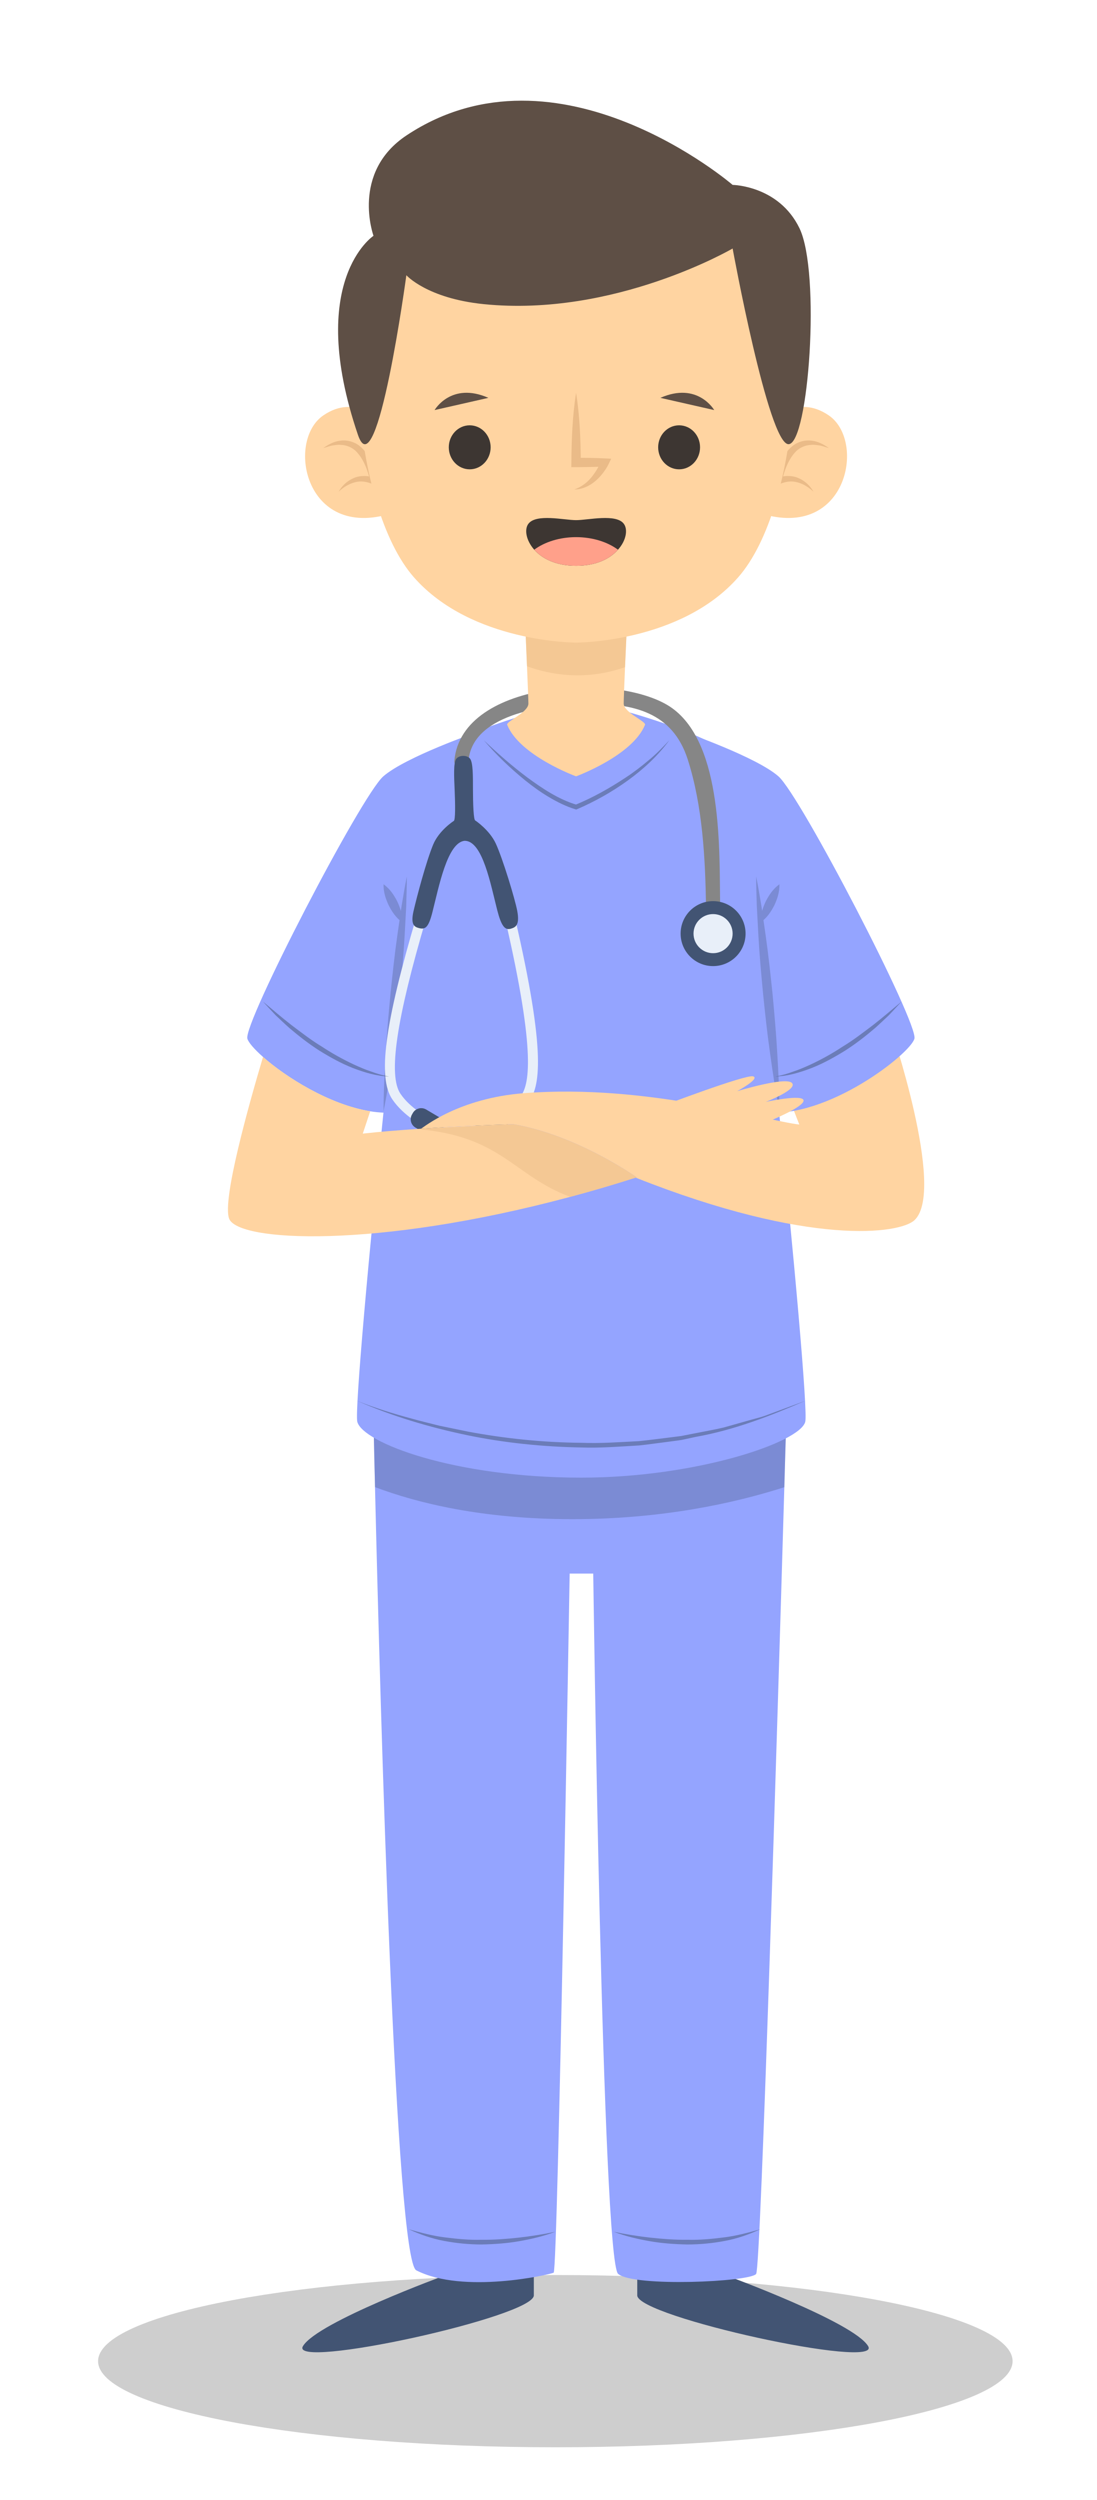 <svg xmlns="http://www.w3.org/2000/svg" viewBox="0 0 255 581" width="255" height="581">
	<defs>
		<clipPath clipPathUnits="userSpaceOnUse" id="cp1">
			<path d="M-42 -197L958 -197L958 803L-42 803Z" />
		</clipPath>
	</defs>
	<style>
		tspan { white-space:pre }
		.shp0 { opacity: 0.4;fill: #868686 } 
		.shp1 { fill: #425473 } 
		.shp2 { fill: #94a4ff } 
		.shp3 { opacity: 0.302;fill: #425473 } 
		.shp4 { opacity: 0.502;fill: #425473 } 
		.shp5 { fill: #ffd4a1 } 
		.shp6 { fill: #e8eff9 } 
		.shp7 { fill: #868686 } 
		.shp8 { opacity: 0.502;fill: #eabb88 } 
		.shp9 { fill: #eabb88 } 
		.shp10 { fill: #5e4f45 } 
		.shp11 { fill: #3d3632 } 
		.shp12 { fill: #ffa08a } 
		.shp13 { fill: #91d8e2 } 
		.shp14 { fill: #efc597 } 
		.shp15 { fill: #a37e4e } 
		.shp16 { opacity: 0.502;fill: #d8a36f } 
		.shp17 { fill: #d8a36f } 
		.shp18 { fill: #ffffff } 
		.shp19 { opacity: 0.302;fill: #868686 } 
		.shp20 { fill: #c8cfe8 } 
		.shp21 { opacity: 0.302;fill: #a1bfa8 } 
		.shp22 { opacity: 0.302;fill: #c8cfe8 } 
		.shp23 { fill: #ffd9b0 } 
		.shp24 { opacity: 0.502;fill: #efbe8e } 
		.shp25 { fill: #efbe8e } 
		.shp26 { opacity: 0.102;fill: #e8eff9 } 
		.shp27 { fill: #ffdfb8 } 
		.shp28 { opacity: 0.502;fill: #f9ca9b } 
		.shp29 { fill: #f9ca9b } 
	</style>
	<g id="Page 1" clip-path="url(#cp1)">
		<g id="Folder 2">
			<path id="Path 2" class="shp0" d="M235.38 548.73C235.38 559.78 187.8 568.74 129.09 568.74C70.39 568.74 22.8 559.78 22.8 548.73C22.8 537.67 70.39 528.71 129.09 528.71C187.8 528.71 235.38 537.67 235.38 548.73Z" />
			<path id="Path 3" class="shp1" d="M103.39 521.64L103.39 528.81C103.39 528.81 73.74 539.65 70.42 545.24C67.09 550.84 124.09 538.42 124.09 533.44L124.09 521.64L103.39 521.64ZM168.82 521.64L168.82 528.81C168.82 528.81 198.48 539.65 201.8 545.24C205.12 550.84 148.13 538.42 148.13 533.44L148.13 521.64L168.82 521.64Z" />
			<path id="Path 4" class="shp2" d="M183 322.22C183 322.22 182.78 329.63 182.43 341.66C182.39 342.93 182.37 344.24 182.32 345.62C180.75 399.33 176.87 527 175.77 528.45C174.41 530.31 147.37 531.54 143.69 528.45C140.01 525.38 137.9 365.7 137.9 365.7L132.42 365.7C132.42 365.7 129.69 527.66 128.7 528.16C127.69 528.65 107.64 533.18 96.77 527.62C91.95 525.12 88.44 398.92 87.17 345.6C87.13 344 87.11 342.49 87.06 341.02C86.78 329.39 86.65 322.22 86.65 322.22L183 322.22Z" />
			<path id="Path 5" class="shp3" d="M183 322.22C183 322.22 182.78 329.63 182.43 341.66C182.39 342.93 182.37 344.24 182.32 345.62C170.62 349.37 153.84 353.05 133.04 353.05C112.2 353.05 97.12 349.35 87.17 345.6C87.13 344 87.11 342.49 87.06 341.02C86.78 329.39 86.65 322.22 86.65 322.22L183 322.22Z" />
			<path id="Path 6" class="shp4" d="M129.09 518.65C126.38 519.68 123.54 520.35 120.67 520.85C117.81 521.35 114.89 521.55 111.98 521.61C109.06 521.61 106.14 521.33 103.28 520.79C100.4 520.26 97.63 519.29 95.01 518.07C97.8 518.86 100.57 519.61 103.42 519.96C106.25 520.32 109.11 520.6 111.98 520.51C114.84 520.55 117.7 520.33 120.56 520.02C123.41 519.7 126.26 519.25 129.09 518.65ZM142.65 518.65C145.48 519.25 148.33 519.7 151.18 520.02C154.04 520.33 156.9 520.55 159.76 520.51C162.63 520.6 165.49 520.32 168.32 519.96C171.17 519.61 173.94 518.86 176.73 518.07C174.11 519.29 171.34 520.26 168.46 520.79C165.6 521.33 162.68 521.61 159.76 521.61C156.85 521.55 153.93 521.35 151.07 520.85C148.2 520.35 145.36 519.68 142.65 518.65Z" />
			<path id="Path 7" class="shp2" d="M187.18 330.44C185.89 335.27 161.59 343.4 135.13 343.4C105.46 343.4 84.37 335.27 83.06 330.44C81.77 325.62 96.46 182.63 99.04 177.07C101.65 171.49 130.02 163.16 135.13 163.16C140.24 163.16 168.61 171.49 171.19 177.07C173.79 182.63 188.47 325.62 187.18 330.44Z" />
			<path id="Path 8" class="shp5" d="M88.6 250.69L86.06 258.25C76.55 256.72 66.4 250.28 61.14 245.63C62.43 241.27 63.35 238.36 63.35 238.36C70.34 239.72 88.6 250.69 88.6 250.69Z" />
			<path id="Path 9" class="shp2" d="M110.99 170.1C110.99 170.1 106.85 256.87 92.32 258.47C90.31 258.69 88.2 258.61 86.06 258.26C76.55 256.72 66.4 250.28 61.14 245.63C59.06 243.79 57.74 242.24 57.5 241.38C56.52 237.83 83.95 184.93 89.1 180.42C94.27 175.9 110.99 170.1 110.99 170.1Z" />
			<path id="Path 10" class="shp3" d="M89.16 258.25C89.16 253.66 89.4 249.1 89.68 244.53C89.93 239.97 90.35 235.42 90.78 230.87C91.25 226.32 91.73 221.78 92.38 217.25L93.36 210.46C93.76 208.21 94.1 205.95 94.57 203.7C94.59 206 94.47 208.28 94.43 210.57L94.06 217.42C93.8 221.99 93.38 226.54 92.96 231.08C92.48 235.63 92 240.17 91.35 244.7C90.73 249.23 90.06 253.75 89.16 258.25ZM89.16 205.5C90.66 206.59 91.56 207.98 92.32 209.44C93.02 210.93 93.57 212.49 93.51 214.35C92.01 213.26 91.11 211.87 90.36 210.41C89.66 208.91 89.11 207.35 89.16 205.5Z" />
			<path id="Path 11" class="shp6" d="M119.69 213.23C127.05 245.01 125.53 252.68 122.8 256.23C119.92 259.96 115.41 261.9 115.22 261.98L114.33 259.87L114.77 260.92L114.33 259.87C114.37 259.85 118.48 258.08 120.98 254.83C122.96 252.26 124.74 245.22 117.46 213.74L119.69 213.23Z" />
			<path id="Path 12" class="shp1" d="M117.82 259.07L118.02 259.45C118.58 260.54 118.14 261.89 117.05 262.45L113.96 264.04C112.87 264.6 111.52 264.17 110.96 263.08L110.77 262.7C110.21 261.61 110.64 260.26 111.73 259.7L114.82 258.11C115.91 257.55 117.26 257.99 117.82 259.07Z" />
			<path id="Path 13" class="shp6" d="M99.08 213.39C92.11 236.97 90.2 249.93 93.09 254.19C95.4 257.6 99.39 259.6 99.43 259.62L98.41 261.67C98.23 261.58 93.84 259.38 91.19 255.48C87.75 250.41 89.4 238.03 96.88 212.74L99.08 213.39Z" />
			<path id="Path 14" class="shp1" d="M95.99 258.62L95.78 258.99C95.15 260.04 95.5 261.41 96.56 262.04L99.55 263.81C100.6 264.44 101.97 264.09 102.6 263.03L102.82 262.67C103.44 261.61 103.09 260.24 102.04 259.61L99.05 257.84C97.99 257.22 96.62 257.57 95.99 258.62Z" />
			<path id="Path 15" class="shp5" d="M212.58 283.56C209.19 286.76 188.19 289.72 147.76 273.68C147.85 273.66 147.92 273.64 148.01 273.62C148.01 273.62 134.29 263.82 119.3 261.26C119.3 261.26 112.68 261.45 104.46 261.89C102.34 262 100.12 262.15 97.87 262.31C98.5 261.96 106.68 255.21 121.8 254.05C150.69 251.83 177.78 260.44 185.8 261.34L181.64 250.69C181.64 250.69 199.87 239.72 206.89 238.36C206.89 238.36 219.95 276.64 212.58 283.56Z" />
			<path id="Path 16" class="shp2" d="M159.07 170.1C159.07 170.1 175.79 175.89 180.95 180.42C186.11 184.94 213.53 237.84 212.56 241.39C211.59 244.93 192.24 260.09 177.73 258.48C163.21 256.87 159.07 170.1 159.07 170.1Z" />
			<path id="Path 17" class="shp7" d="M108.91 176.74C109.95 165.53 127.95 163.68 136.44 163.56C147.25 163.4 156.34 165.52 159.86 176.48C163.33 187.3 163.94 199.44 164.12 210.76C164.15 212.87 167.44 212.88 167.4 210.76C167.2 197.71 168.08 173.14 156.27 164.59C144.58 156.14 107.38 157.74 105.62 176.74C105.43 178.84 108.72 178.83 108.91 176.74Z" />
			<path id="Path 18" class="shp5" d="M148.01 273.62C147.92 273.64 147.85 273.66 147.76 273.68C142.55 275.35 137.47 276.84 132.54 278.15C87.17 290.31 55.2 288.58 53.25 283.19C51.65 278.83 57.7 257.18 61.14 245.63C66.4 250.28 76.55 256.72 86.06 258.25L84.33 263.45C88.4 262.99 93.16 262.62 97.85 262.31L97.87 262.31C100.12 262.16 102.34 262 104.46 261.89C112.68 261.45 119.3 261.26 119.3 261.26C134.29 263.82 148.01 273.62 148.01 273.62Z" />
			<path id="Path 19" class="shp8" d="M148.01 273.62C142.7 275.3 137.53 276.82 132.54 278.15C119.32 273.24 116.65 263.97 96.77 262.38C104.99 261.94 119.3 261.26 119.3 261.26C134.29 263.82 148.01 273.62 148.01 273.62Z" />
			<path id="Path 20" class="shp1" d="M173.31 216.97C173.31 221.14 169.93 224.52 165.76 224.52C161.59 224.52 158.21 221.14 158.21 216.97C158.21 212.8 161.59 209.42 165.76 209.42C169.93 209.42 173.31 212.8 173.31 216.97Z" />
			<path id="Path 21" class="shp6" d="M170.3 216.97C170.3 219.48 168.27 221.52 165.76 221.52C163.25 221.52 161.21 219.48 161.21 216.97C161.21 214.46 163.25 212.43 165.76 212.43C168.27 212.43 170.3 214.46 170.3 216.97Z" />
			<path id="Path 22" class="shp4" d="M112.46 172.03C115.69 175.1 119.04 178.04 122.59 180.69C126.14 183.3 129.89 185.79 134.06 187.03L133.71 187.05C137.8 185.37 141.72 183.17 145.43 180.71C147.3 179.49 149.06 178.13 150.77 176.69C152.51 175.28 154.06 173.67 155.59 172.03C152.93 175.65 149.57 178.76 145.91 181.4C142.24 184.05 138.29 186.27 134.11 188.07L133.94 188.14L133.76 188.08C131.56 187.41 129.52 186.38 127.58 185.23C125.64 184.08 123.82 182.76 122.07 181.35C118.59 178.53 115.37 175.42 112.46 172.03Z" />
			<path id="Path 23" class="shp1" d="M96.13 211.72C96.88 208.46 99.02 200.35 100.68 196.3C102.05 192.98 105.44 190.81 105.44 190.81C105.9 190.78 105.82 186.77 105.68 183.5C105.56 180.61 105.36 177.24 106.08 176.33C106.77 175.46 108.52 175.45 109.23 176.27C109.99 177.14 109.93 180.51 109.94 183.41C109.95 186.69 110.06 190.69 110.51 190.7C110.51 190.7 113.78 192.87 115.25 196.04C116.88 199.58 119.73 208.98 120.24 211.72C120.87 215.13 119.75 215.51 118.77 215.82C117.39 216.24 116.55 215.28 115.58 211.51C114.05 205.53 112.2 195.49 108.08 195.4L108.08 195.39C103.97 195.68 102 206.2 100.5 212.05C99.57 215.71 98.78 216.04 97.37 215.68C96.39 215.42 95.38 214.97 96.13 211.72Z" />
			<path id="Path 24" class="shp3" d="M181.18 258.25C180.28 253.75 179.62 249.23 178.99 244.7C178.34 240.17 177.86 235.63 177.39 231.08C176.96 226.54 176.54 221.99 176.29 217.42L175.92 210.57C175.87 208.28 175.75 206 175.77 203.7C176.25 205.95 176.58 208.21 176.98 210.46L177.96 217.25C178.61 221.78 179.09 226.32 179.57 230.87C179.99 235.42 180.41 239.97 180.66 244.53C180.94 249.1 181.18 253.66 181.18 258.25ZM181.18 205.5C181.23 207.35 180.68 208.91 179.99 210.41C179.23 211.87 178.33 213.26 176.83 214.35C176.77 212.49 177.32 210.93 178.02 209.44C178.78 207.98 179.68 206.59 181.18 205.5Z" />
			<path id="Path 25" class="shp4" d="M180.24 250.18C181.67 249.93 183.05 249.53 184.4 249.03C185.76 248.58 187.07 248.01 188.37 247.42C190.97 246.21 193.47 244.82 195.86 243.24C198.32 241.76 200.58 240 202.88 238.27C205.15 236.51 207.33 234.63 209.55 232.77C208.59 233.85 207.59 234.89 206.6 235.96C205.54 236.95 204.5 237.95 203.41 238.92C201.21 240.8 198.9 242.59 196.45 244.16C193.97 245.69 191.42 247.12 188.7 248.19C185.99 249.23 183.16 250.1 180.24 250.18ZM90.45 250.18C87.54 250.1 84.7 249.23 81.99 248.19C79.27 247.12 76.72 245.69 74.24 244.16C71.79 242.59 69.49 240.8 67.28 238.92C66.19 237.95 65.15 236.95 64.09 235.96C63.1 234.89 62.1 233.85 61.14 232.77C63.36 234.63 65.54 236.51 67.81 238.27C70.11 240 72.37 241.76 74.83 243.24C77.22 244.82 79.73 246.21 82.32 247.42C83.62 248.01 84.94 248.58 86.29 249.03C87.64 249.53 89.02 249.93 90.45 250.18ZM82.98 325.54C87.12 327.19 91.38 328.52 95.67 329.67C97.81 330.28 99.98 330.77 102.14 331.33L108.67 332.68C117.4 334.32 126.28 335.23 135.15 335.3C139.6 335.48 144.02 335.14 148.46 334.92C150.67 334.71 152.87 334.4 155.07 334.14L158.38 333.72L161.64 333.08C163.82 332.64 166.02 332.27 168.18 331.76L174.59 329.95C175.66 329.64 176.75 329.4 177.8 329.03L180.93 327.87L187.2 325.54C179.03 329.08 170.63 332.34 161.81 333.91L158.53 334.62C157.42 334.81 156.31 334.92 155.2 335.08C152.98 335.35 150.77 335.69 148.55 335.92C144.08 336.17 139.62 336.55 135.14 336.39C126.2 336.23 117.26 335.33 108.5 333.51C99.76 331.68 91.15 329.12 82.98 325.54Z" />
			<path id="Path 26" class="shp5" d="M153.82 257.07C153.82 257.07 173.33 249.65 175.06 250.14C176.79 250.64 171.35 253.59 171.35 253.59C171.35 253.59 182.6 250.16 184.08 251.67C185.56 253.18 178.02 256.07 178.02 256.07C178.02 256.07 186.63 254.21 186.79 255.73C186.95 257.25 178.83 260.53 178.83 260.53L153.82 257.07ZM149.93 168.45C147 175.64 133.91 180.42 133.91 180.42C133.91 180.42 120.81 175.64 117.9 168.45C117.57 167.66 122.83 165.58 122.83 163.5C122.83 162.73 122.67 159.12 122.5 154.84C122.21 147.61 121.8 138.56 121.8 138.56L146.03 138.56C146.03 138.56 145.62 147.77 145.29 155.04C145.11 159.23 144.98 162.75 144.98 163.5C144.98 165.58 150.26 167.66 149.93 168.45Z" />
			<path id="Path 27" class="shp8" d="M146.03 138.56C146.03 138.56 145.62 147.77 145.29 155.04C135.93 158.33 127.74 156.75 122.5 154.84C122.21 147.61 121.8 138.56 121.8 138.56L146.03 138.56Z" />
			<path id="Path 28" class="shp5" d="M88.33 98.01C88.33 98.01 82.71 91.36 75.14 96.55C66.31 102.62 71.05 126.35 92.02 118.97L88.33 98.01Z" />
			<path id="Path 29" class="shp9" d="M78.7 114.29C79.46 112.95 80.65 111.77 82.18 111.12C82.93 110.77 83.78 110.62 84.63 110.62C85.49 110.59 86.31 110.83 87.11 111.09L86.08 111.9C85.5 109.3 84.5 106.58 82.67 104.79C81.73 103.93 80.54 103.43 79.21 103.39C78.55 103.3 77.88 103.46 77.19 103.54C76.5 103.68 75.85 103.95 75.14 104.12C76.32 103.33 77.63 102.55 79.18 102.41C80.69 102.2 82.39 102.66 83.62 103.67C84.87 104.67 85.7 106.01 86.33 107.37C86.93 108.76 87.37 110.16 87.57 111.68L87.74 113.01L86.53 112.48C85.28 111.93 83.88 111.7 82.51 112.08C81.14 112.43 79.81 113.22 78.7 114.29Z" />
			<path id="Path 30" class="shp5" d="M179.49 98.01C179.49 98.01 185.1 91.36 192.67 96.55C201.51 102.62 196.76 126.35 175.8 118.97L179.49 98.01Z" />
			<path id="Path 31" class="shp9" d="M189.11 114.29C188 113.22 186.68 112.43 185.31 112.08C183.94 111.7 182.54 111.93 181.28 112.48L180.07 113.01L180.25 111.68C180.45 110.16 180.88 108.76 181.48 107.37C182.12 106.01 182.95 104.67 184.2 103.67C185.42 102.66 187.13 102.2 188.64 102.41C190.18 102.55 191.5 103.33 192.68 104.12C191.97 103.95 191.31 103.68 190.63 103.54C189.94 103.46 189.27 103.3 188.6 103.39C187.28 103.43 186.08 103.93 185.14 104.79C183.32 106.58 182.31 109.3 181.74 111.9L180.7 111.09C181.5 110.83 182.33 110.59 183.19 110.62C184.03 110.62 184.88 110.77 185.64 111.12C187.16 111.77 188.35 112.95 189.11 114.29Z" />
			<path id="Path 32" class="shp5" d="M171.59 134.17C158.18 149.42 133.92 149.34 133.92 149.34C133.92 149.34 109.65 149.42 96.22 134.17C81.73 117.68 78.52 69.08 90.73 53.61C102.07 39.28 120.37 35.58 133.92 35.58C147.44 35.58 165.74 39.28 177.08 53.61C189.29 69.08 186.1 117.68 171.59 134.17Z" />
			<path id="Path 33" class="shp10" d="M83.2 101.05C87.66 114.17 94.46 63.96 94.46 63.96C94.46 63.96 99.24 69.34 112.43 70.68C142.87 73.77 170.3 57.75 170.3 57.75C170.3 57.75 178.62 103.23 183.29 103.23C187.96 103.23 190.83 63.31 185.83 53.02C181.01 43.1 170.3 42.97 170.3 42.97C170.3 42.97 129.77 8.09 94.52 31.45C81.47 40.1 86.82 54.8 86.82 54.8C86.82 54.8 71.02 65.21 83.2 101.05Z" />
			<path id="Path 34" class="shp11" d="M114.05 103.95C114.05 106.78 111.87 109.07 109.18 109.07C106.5 109.07 104.32 106.78 104.32 103.95C104.32 101.13 106.5 98.84 109.18 98.84C111.87 98.84 114.05 101.13 114.05 103.95Z" />
			<path id="Path 35" class="shp10" d="M101.02 95.3C101.02 95.3 104.86 88.64 113.53 92.46" />
			<path id="Path 36" class="shp11" d="M152.99 103.95C152.99 106.78 155.17 109.07 157.86 109.07C160.55 109.07 162.73 106.78 162.73 103.95C162.73 101.13 160.55 98.84 157.86 98.84C155.17 98.84 152.99 101.13 152.99 103.95Z" />
			<path id="Path 37" class="shp10" d="M166.02 95.3C166.02 95.3 162.18 88.64 153.51 92.46" />
			<path id="Path 38" class="shp9" d="M133.91 91.28C134.77 96.68 134.97 102.07 135.01 107.47L133.91 106.38C136.14 106.39 138.37 106.42 140.6 106.53L142.07 106.6L141.48 107.84C141.07 108.69 140.58 109.37 140.05 110.07C139.52 110.76 138.9 111.37 138.23 111.93C136.89 113.03 135.2 113.76 133.52 113.75C135.1 113.19 136.37 112.23 137.38 111.04C137.88 110.45 138.32 109.81 138.73 109.15C139.12 108.5 139.47 107.76 139.73 107.11L140.6 108.42C138.37 108.52 136.14 108.56 133.91 108.57L132.81 108.57L132.82 107.47C132.86 102.07 133.06 96.68 133.91 91.28Z" />
			<path id="Path 39" class="shp11" d="M143.65 127.75C141.86 129.8 138.68 131.49 133.91 131.49C129.17 131.49 126 129.8 124.18 127.75C122.26 125.57 121.87 123.04 122.8 121.76C124.59 119.3 131.12 120.88 133.91 120.88C136.71 120.88 143.27 119.3 145.03 121.76C145.96 123.04 145.6 125.6 143.65 127.75Z" />
			<path id="Path 40" class="shp12" d="M143.65 127.75C141.86 129.8 138.68 131.49 133.91 131.49C129.17 131.49 126 129.8 124.18 127.75C126.59 125.96 130.07 124.83 133.91 124.83C137.76 124.83 141.24 125.96 143.65 127.75Z" />
		</g>
		<g id="Folder 2" style="display: none">
			<path id="Path 41" class="shp0" d="M584.9 600.06C584.9 612.12 532.97 621.9 468.91 621.9C404.85 621.9 352.92 612.12 352.92 600.06C352.92 588 404.85 578.22 468.91 578.22C532.97 578.22 584.9 588 584.9 600.06Z" />
			<path id="Path 42" class="shp11" d="M431.69 572.85L431.69 580.91C431.69 580.91 398.35 593.1 394.61 599.39C390.88 605.68 454.95 591.72 454.95 586.12L454.95 572.85L431.69 572.85ZM505.24 572.85L505.24 580.91C505.24 580.91 538.58 593.1 542.31 599.39C546.04 605.68 481.97 591.72 481.97 586.12L481.97 572.85L505.24 572.85Z" />
			<path id="Path 43" class="shp13" d="M521.18 348.67C521.18 348.67 520.93 357 520.54 370.52C520.49 371.95 520.47 373.43 520.41 374.98C518.64 435.36 514.28 578.88 513.05 580.51C511.52 582.6 481.12 583.98 476.98 580.51C472.85 577.06 470.48 397.55 470.48 397.55L464.32 397.55C464.32 397.55 461.24 579.62 460.14 580.19C459 580.73 436.46 585.83 424.24 579.57C418.82 576.76 414.88 434.89 413.45 374.96C413.4 373.16 413.38 371.46 413.33 369.81C413.01 356.73 412.86 348.67 412.86 348.67L521.18 348.67Z" />
			<path id="Path 44" class="shp3" d="M521.18 348.67C521.18 348.67 520.93 357 520.54 370.52C520.49 371.95 520.47 373.43 520.41 374.98C507.26 379.2 488.39 383.33 465.01 383.33C441.58 383.33 424.64 379.17 413.45 374.96C413.4 373.16 413.38 371.46 413.33 369.81C413.01 356.73 412.86 348.67 412.86 348.67L521.18 348.67Z" />
			<path id="Path 45" class="shp4" d="M460.57 569.49C457.53 570.65 454.33 571.41 451.11 571.97C447.89 572.53 444.61 572.75 441.34 572.82C438.06 572.82 434.77 572.51 431.55 571.9C428.33 571.3 425.21 570.21 422.26 568.84C425.39 569.73 428.51 570.57 431.71 570.96C434.9 571.37 438.11 571.68 441.33 571.59C444.55 571.62 447.77 571.39 450.98 571.04C454.19 570.68 457.39 570.16 460.57 569.49ZM475.82 569.49C479 570.16 482.2 570.68 485.41 571.04C488.62 571.39 491.84 571.62 495.05 571.59C498.28 571.68 501.49 571.37 504.68 570.96C507.88 570.57 511 569.73 514.13 568.84C511.18 570.21 508.06 571.3 504.83 571.9C501.61 572.51 498.33 572.82 495.05 572.82C491.77 572.75 488.5 572.53 485.27 571.97C482.06 571.41 478.86 570.65 475.82 569.49Z" />
			<path id="Path 46" class="shp14" d="M546.09 261.47C546.09 261.47 551.87 337.94 541.37 370.08C541.37 370.08 531.14 373.29 525.89 370.08C525.89 370.08 519.21 285.76 521.18 269.73C523.15 253.71 546.09 261.47 546.09 261.47Z" />
			<path id="Path 47" class="shp13" d="M525.87 357.92C524.42 363.34 497.11 372.48 467.36 372.48C434.01 372.48 410.3 363.34 408.82 357.92C407.37 352.49 423.89 191.75 426.79 185.5C429.72 179.23 461.62 169.86 467.36 169.86C473.1 169.86 505 179.23 507.9 185.5C510.83 191.75 527.32 352.49 525.87 357.92Z" />
			<path id="Path 48" class="shp14" d="M415.05 268.27L412.19 276.77C401.5 275.04 390.1 267.8 384.18 262.58C385.64 257.67 386.67 254.4 386.67 254.4C394.53 255.92 415.05 268.27 415.05 268.27Z" />
			<path id="Path 49" class="shp13" d="M440.23 177.66C440.23 177.66 435.57 275.21 419.24 277.01C416.98 277.26 414.61 277.16 412.2 276.77C401.5 275.04 390.1 267.8 384.19 262.58C381.85 260.51 380.37 258.76 380.1 257.8C378.99 253.81 409.83 194.34 415.62 189.26C421.43 184.19 440.23 177.66 440.23 177.66Z" />
			<path id="Path 50" class="shp3" d="M415.69 276.77C415.69 271.6 415.96 266.47 416.27 261.34C416.55 256.21 417.03 251.09 417.5 245.98C418.04 240.87 418.58 235.76 419.3 230.68L420.4 223.04C420.86 220.51 421.23 217.96 421.77 215.44C421.79 218.02 421.66 220.59 421.61 223.16L421.19 230.86C420.91 235.99 420.43 241.11 419.95 246.22C419.42 251.33 418.88 256.44 418.15 261.53C417.44 266.62 416.7 271.71 415.69 276.77ZM415.69 217.46C417.38 218.69 418.39 220.25 419.24 221.89C420.02 223.56 420.64 225.32 420.58 227.41C418.89 226.18 417.88 224.62 417.03 222.98C416.25 221.3 415.63 219.54 415.69 217.46Z" />
			<path id="Path 51" class="shp6" d="M450 226.15C458.27 261.88 456.57 270.5 453.5 274.48C450.27 278.68 445.19 280.86 444.98 280.95L443.98 278.58L444.48 279.76L443.98 278.58C444.02 278.56 448.65 276.56 451.46 272.91C453.68 270.03 455.68 262.11 447.49 226.73L450 226.15Z" />
			<path id="Path 52" class="shp1" d="M447.78 277.44L448.25 278.36C448.81 279.45 448.38 280.8 447.29 281.36L443.32 283.4C442.23 283.96 440.88 283.53 440.32 282.44L439.85 281.52C439.29 280.43 439.72 279.08 440.81 278.52L444.78 276.48C445.87 275.92 447.22 276.35 447.78 277.44Z" />
			<path id="Path 53" class="shp6" d="M426.84 226.33C419 252.84 416.86 267.41 420.1 272.2C422.7 276.03 427.19 278.28 427.23 278.3L426.09 280.61C425.88 280.5 420.95 278.03 417.97 273.64C414.11 267.95 415.96 254.03 424.37 225.6L426.84 226.33Z" />
			<path id="Path 54" class="shp1" d="M423.51 276.94L422.98 277.83C422.36 278.88 422.71 280.25 423.76 280.88L427.6 283.15C428.65 283.78 430.03 283.43 430.65 282.37L431.18 281.49C431.8 280.43 431.45 279.06 430.4 278.44L426.56 276.16C425.51 275.53 424.13 275.88 423.51 276.94Z" />
			<path id="Path 55" class="shp13" d="M494.28 177.66C494.28 177.66 513.07 184.18 518.87 189.26C524.67 194.35 555.49 253.81 554.41 257.8C553.32 261.79 531.57 278.83 515.25 277.02C498.93 275.21 494.28 177.66 494.28 177.66Z" />
			<path id="Path 56" class="shp7" d="M437.89 185.13C439.05 172.53 459.29 170.45 468.84 170.31C480.98 170.14 491.21 172.51 495.16 184.83C499.06 197 499.75 210.65 499.95 223.37C499.98 225.75 503.68 225.76 503.64 223.37C503.41 208.71 504.4 181.08 491.13 171.48C477.99 161.97 436.17 163.77 434.19 185.13C433.97 187.49 437.67 187.48 437.89 185.13Z" />
			<path id="Path 57" class="shp1" d="M510.28 230.36C510.28 235.05 506.48 238.85 501.79 238.85C497.11 238.85 493.31 235.05 493.31 230.36C493.31 225.67 497.11 221.87 501.79 221.87C506.48 221.87 510.28 225.67 510.28 230.36Z" />
			<path id="Path 58" class="shp6" d="M506.9 230.36C506.9 233.18 504.61 235.47 501.79 235.47C498.97 235.47 496.68 233.18 496.68 230.36C496.68 227.54 498.97 225.25 501.79 225.25C504.61 225.25 506.9 227.54 506.9 230.36Z" />
			<path id="Path 59" class="shp4" d="M441.88 179.83C445.51 183.29 449.27 186.59 453.26 189.57C457.25 192.51 461.47 195.3 466.16 196.7L465.76 196.71C470.36 194.83 474.78 192.36 478.94 189.59C481.04 188.22 483.03 186.69 484.94 185.07C486.9 183.49 488.64 181.67 490.37 179.83C487.37 183.91 483.59 187.4 479.48 190.37C475.35 193.35 470.92 195.84 466.21 197.86L466.02 197.94L465.82 197.88C463.34 197.12 461.06 195.96 458.88 194.67C456.7 193.38 454.64 191.9 452.69 190.31C448.77 187.15 445.14 183.64 441.88 179.83Z" />
			<path id="Path 60" class="shp1" d="M423.52 224.46C424.36 220.79 426.77 211.67 428.64 207.12C430.17 203.39 433.99 200.95 433.99 200.95C434.5 200.92 434.41 196.41 434.26 192.73C434.12 189.48 433.89 185.7 434.7 184.67C435.48 183.69 437.45 183.68 438.24 184.6C439.1 185.58 439.03 189.37 439.05 192.63C439.06 196.31 439.18 200.82 439.69 200.83C439.69 200.83 443.36 203.27 445.01 206.83C446.85 210.81 450.05 221.38 450.63 224.46C451.34 228.28 450.07 228.72 448.97 229.06C447.42 229.54 446.47 228.46 445.39 224.22C443.67 217.5 441.59 206.21 436.95 206.11L436.95 206.1C432.33 206.43 430.11 218.25 428.43 224.82C427.39 228.94 426.5 229.31 424.92 228.91C423.81 228.62 422.68 228.11 423.52 224.46Z" />
			<path id="Path 61" class="shp3" d="M519.13 276.77C518.11 271.71 517.37 266.62 516.67 261.53C515.94 256.44 515.4 251.33 514.86 246.22C514.39 241.11 513.91 235.99 513.63 230.86L513.21 223.16C513.16 220.59 513.03 218.02 513.05 215.44C513.59 217.96 513.95 220.51 514.41 223.04L515.51 230.68C516.24 235.76 516.78 240.87 517.32 245.98C517.79 251.09 518.27 256.21 518.55 261.34C518.86 266.47 519.13 271.6 519.13 276.77ZM519.13 217.46C519.19 219.54 518.57 221.3 517.79 222.98C516.94 224.62 515.93 226.18 514.24 227.41C514.18 225.32 514.8 223.56 515.58 221.89C516.43 220.25 517.44 218.69 519.13 217.46Z" />
			<path id="Path 62" class="shp4" d="M518.08 267.69C519.68 267.4 521.23 266.96 522.75 266.4C524.27 265.89 525.75 265.25 527.22 264.58C530.13 263.22 532.95 261.66 535.63 259.89C538.39 258.23 540.94 256.24 543.52 254.3C546.07 252.32 548.52 250.21 551.02 248.12C549.95 249.34 548.82 250.5 547.71 251.7C546.52 252.81 545.34 253.94 544.12 255.03C541.64 257.15 539.05 259.15 536.3 260.92C533.51 262.64 530.64 264.25 527.59 265.45C524.54 266.62 521.35 267.6 518.08 267.69ZM417.13 267.69C413.86 267.6 410.67 266.62 407.62 265.45C404.57 264.25 401.7 262.64 398.91 260.92C396.16 259.15 393.57 257.15 391.09 255.03C389.87 253.94 388.69 252.81 387.5 251.7C386.39 250.5 385.26 249.34 384.19 248.12C386.68 250.21 389.13 252.32 391.69 254.3C394.27 256.24 396.81 258.23 399.58 259.89C402.26 261.66 405.08 263.22 407.99 264.58C409.46 265.25 410.94 265.89 412.46 266.4C413.98 266.96 415.53 267.4 417.13 267.69ZM408.73 352.41C413.39 354.25 418.18 355.76 423.01 357.05C425.41 357.74 427.85 358.29 430.27 358.91L437.61 360.44C447.44 362.27 457.41 363.3 467.39 363.37C472.38 363.58 477.36 363.19 482.35 362.95C484.83 362.71 487.3 362.36 489.78 362.07L493.5 361.6L497.17 360.88C499.61 360.38 502.08 359.97 504.51 359.4L511.73 357.37C512.93 357.02 514.15 356.75 515.33 356.33L518.85 355.03L525.89 352.41C516.72 356.39 507.28 360.04 497.35 361.81L493.67 362.62C492.43 362.82 491.17 362.95 489.93 363.13C487.44 363.44 484.94 363.81 482.44 364.07C477.43 364.35 472.41 364.78 467.37 364.6C457.32 364.42 447.27 363.41 437.43 361.36C427.6 359.31 417.92 356.44 408.73 352.41Z" />
			<path id="Path 63" class="shp15" d="M492.05 314.8L433.36 319.16C428.85 319.5 424.92 316.11 424.59 311.6L418.54 230.28C418.21 225.77 421.59 221.84 426.1 221.51L484.79 217.14C489.3 216.81 493.23 220.19 493.56 224.7L499.61 306.03C499.94 310.54 496.56 314.46 492.05 314.8Z" />
			<path id="Path 64" class="shp6" d="M470.6 224.01L441.77 226.12C439.91 226.25 438.29 224.86 438.16 223L437.86 218.95C437.73 217.09 439.12 215.48 440.98 215.34L469.81 213.23C471.67 213.09 473.28 214.49 473.42 216.35L473.72 220.39C473.85 222.25 472.46 223.87 470.6 224.01ZM464.69 208.05L465.1 213.58L460.72 213.9L460.53 211.36C460.44 210.02 459.27 209.01 457.93 209.11L452.14 209.54C450.8 209.63 449.8 210.8 449.89 212.14L450.08 214.68L445.7 215L445.3 209.47C445.15 207.52 446.6 205.84 448.55 205.69L460.92 204.79C462.85 204.65 464.55 206.1 464.69 208.05Z" />
			<path id="Path 65" class="shp14" d="M481.84 294.03C481.74 294.06 481.66 294.08 481.57 294.11C475.7 295.98 469.99 297.66 464.45 299.13C413.45 312.8 377.51 310.86 375.32 304.8C373.52 299.9 380.32 275.56 384.19 262.58C390.1 267.8 401.5 275.04 412.2 276.77L410.25 282.6C414.83 282.09 420.18 281.67 425.45 281.32L425.47 281.32C428.01 281.15 430.5 280.98 432.89 280.85C442.13 280.36 465.99 279.66 465.99 279.66C482.84 282.54 481.84 294.03 481.84 294.03ZM465.52 298.87C466.58 298.74 480.69 299.98 484.25 299.15C487.8 298.31 498.44 295.09 498.98 292.32C499.32 290.55 498.39 290.41 498.39 290.41C498.39 290.41 499.4 290.11 499.65 288.92C499.89 287.72 499.05 287.13 499.05 287.13C499.05 287.13 501.06 285.77 500.52 283.53C500.23 282.35 497.92 281.79 497.92 281.79C497.92 281.79 500 280.41 498.94 278.98C497.74 277.35 486.01 280.06 485.74 279.75C483.99 277.7 494.69 280.45 494.28 277.55C494.14 276.57 481.82 270.95 476.58 273.91C472.18 276.39 462.68 279.76 462.68 279.76L465.52 298.87ZM543.03 362.42C542.98 363.58 548.04 378.08 547.42 382C546.8 385.91 543.66 396.02 541.85 396.74C540.04 397.46 540 396.2 540 396.2C540 396.2 537.42 402.1 536.15 402.46C534.87 402.82 534.49 402.18 534.49 402.18C534.49 402.18 531.93 405.01 530.61 404.92C529.29 404.82 528.63 401.38 528.63 401.38C528.63 401.38 527.38 403.6 525.66 402.71C524.39 402.05 526.23 384.32 525.86 384.05C523.5 382.32 525.99 394.42 522.81 394.2C521.74 394.13 516.71 381.6 519.49 375.7C521.83 370.74 525.29 362.19 525.29 362.19L543.03 362.42ZM484.01 175.81C480.7 183.89 466 189.26 466 189.26C466 189.26 451.27 183.89 447.99 175.81C447.62 174.93 453.53 172.59 453.53 170.25C453.53 169.38 453.36 165.32 453.16 160.52C452.84 152.39 452.37 142.21 452.37 142.21L479.62 142.21C479.62 142.21 479.15 152.56 478.78 160.74C478.59 165.44 478.44 169.41 478.44 170.25C478.44 172.59 484.38 174.93 484.01 175.81Z" />
			<path id="Path 66" class="shp16" d="M479.62 142.21C479.62 142.21 479.15 152.56 478.78 160.74C468.26 164.43 459.05 162.66 453.16 160.52C452.84 152.39 452.37 142.21 452.37 142.21L479.62 142.21Z" />
			<path id="Path 67" class="shp14" d="M414.75 96.62C414.75 96.62 408.44 89.15 399.93 94.99C389.99 101.81 395.33 128.49 418.9 120.19L414.75 96.62Z" />
			<path id="Path 68" class="shp17" d="M403.93 114.92C404.78 113.42 406.12 112.09 407.83 111.36C408.68 110.97 409.64 110.8 410.59 110.8C411.56 110.76 412.49 111.04 413.38 111.33L412.22 112.23C411.57 109.31 410.44 106.25 408.39 104.25C407.34 103.28 405.99 102.72 404.5 102.67C403.76 102.58 403.01 102.75 402.22 102.84C401.46 103 400.72 103.3 399.92 103.49C401.25 102.61 402.73 101.73 404.46 101.58C406.16 101.34 408.08 101.85 409.46 102.99C410.86 104.11 411.79 105.62 412.51 107.15C413.18 108.71 413.67 110.28 413.89 111.99L414.09 113.49L412.73 112.89C411.32 112.27 409.75 112.02 408.21 112.44C406.67 112.83 405.18 113.72 403.93 114.92Z" />
			<path id="Path 69" class="shp14" d="M517.23 96.62C517.23 96.62 523.54 89.15 532.05 94.99C541.98 101.81 536.65 128.49 513.08 120.19L517.23 96.62Z" />
			<path id="Path 70" class="shp17" d="M528.05 114.92C526.8 113.72 525.31 112.83 523.77 112.44C522.23 112.02 520.66 112.27 519.25 112.89L517.89 113.49L518.08 111.99C518.31 110.28 518.79 108.71 519.47 107.15C520.18 105.62 521.12 104.11 522.52 102.99C523.9 101.85 525.81 101.34 527.51 101.58C529.25 101.73 530.73 102.61 532.06 103.49C531.26 103.3 530.52 103 529.75 102.84C528.97 102.75 528.22 102.58 527.47 102.67C525.98 102.72 524.64 103.28 523.59 104.25C521.53 106.25 520.4 109.31 519.75 112.23L518.59 111.33C519.49 111.04 520.42 110.76 521.38 110.8C522.34 110.8 523.29 110.97 524.14 111.36C525.86 112.09 527.19 113.42 528.05 114.92Z" />
			<path id="Path 71" class="shp14" d="M508.35 137.27C493.27 154.42 466 154.33 466 154.33C466 154.33 438.72 154.42 423.62 137.27C407.34 118.74 403.72 64.1 417.45 46.72C430.19 30.6 450.77 26.44 466 26.44C481.2 26.44 501.78 30.6 514.52 46.72C528.25 64.1 524.66 118.74 508.35 137.27Z" />
			<path id="Path 72" class="shp11" d="M443.67 103.3C443.67 106.48 441.22 109.05 438.2 109.05C435.17 109.05 432.72 106.48 432.72 103.3C432.72 100.13 435.17 97.55 438.2 97.55C441.22 97.55 443.67 100.13 443.67 103.3ZM429.02 93.58C429.02 93.58 433.34 86.09 443.08 90.38M487.44 103.3C487.44 106.48 489.89 109.05 492.91 109.05C495.94 109.05 498.39 106.48 498.39 103.3C498.39 100.13 495.94 97.55 492.91 97.55C489.89 97.55 487.44 100.13 487.44 103.3ZM502.09 93.58C502.09 93.58 497.77 86.09 488.03 90.38" />
			<path id="Path 73" class="shp17" d="M467.67 89.05C466.71 95.12 466.49 101.19 466.45 107.26L467.67 106.04C465.17 106.05 462.66 106.08 460.15 106.2L458.51 106.28L459.17 107.67C459.63 108.63 460.18 109.39 460.78 110.18C461.38 110.95 462.07 111.65 462.82 112.27C464.33 113.51 466.23 114.33 468.12 114.32C466.34 113.69 464.92 112.6 463.78 111.28C463.21 110.61 462.72 109.89 462.27 109.15C461.82 108.42 461.43 107.58 461.13 106.86L460.15 108.33C462.66 108.44 465.17 108.48 467.67 108.49L468.91 108.5L468.9 107.26C468.86 101.19 468.63 95.12 467.67 89.05Z" />
			<path id="Path 74" class="shp18" d="M476.93 130.05C474.93 132.37 471.36 134.26 465.99 134.26C460.67 134.26 457.1 132.37 455.05 130.05C452.89 127.62 452.46 124.75 453.51 123.32C455.51 120.54 462.85 122.34 465.99 122.34C469.13 122.34 476.5 120.54 478.5 123.32C479.53 124.75 479.14 127.64 476.93 130.05Z" />
			<path id="Path 75" class="shp11" d="M408.98 97.56C410.88 103 418.58 76.77 418.9 70.7L420.54 82.57C420.54 82.57 448.09 78.35 476.94 52.22L476.94 63.04C476.94 63.04 495.23 63.57 508.7 50.64C508.7 50.64 516.61 97.23 522.15 97.56C527.7 97.88 534.3 46.59 514.24 40.87C514.24 40.87 503.64 9.3 450.83 18.93C401.76 27.88 400.6 73.47 408.98 97.56Z" />
			<path id="Path 76" class="shp19" d="M453.12 126.46C457.34 127.37 461.63 127.75 465.93 127.73C470.23 127.77 474.52 127.33 478.8 126.8C474.59 127.75 470.26 128.21 465.93 128.23C461.61 128.19 457.24 127.77 453.12 126.46Z" />
		</g>
		<g id="Folder 2" style="display: none">
			<path id="Path 77" class="shp0" d="M428.43 661.57C428.43 675.91 366.67 687.54 290.48 687.54C214.29 687.54 152.52 675.91 152.52 661.57C152.52 647.22 214.29 635.59 290.48 635.59C366.67 635.59 428.43 647.22 428.43 661.57Z" />
			<path id="Path 78" class="shp10" d="M249.64 630.4L249.64 639.33C249.64 639.33 212.7 652.83 208.56 659.8C204.43 666.77 275.42 651.31 275.42 645.1L275.42 630.4L249.64 630.4ZM332.79 630.4L332.79 639.33C332.79 639.33 369.73 652.83 373.87 659.8C378 666.77 307.01 651.31 307.01 645.1L307.01 630.4L332.79 630.4Z" />
			<path id="Path 79" class="shp1" d="M354.36 367.84C354.36 367.84 354.07 377.57 353.61 393.37C353.55 395.04 353.52 396.77 353.47 398.58C351.39 469.13 346.3 636.81 344.86 638.71C343.08 641.15 307.56 642.76 302.72 638.71C297.89 634.68 295.13 424.95 295.13 424.95L287.93 424.95C287.93 424.95 284.33 637.67 283.04 638.33C281.71 638.97 255.38 644.92 241.1 637.61C234.77 634.33 230.17 468.58 228.5 398.55C228.44 396.45 228.41 394.47 228.35 392.54C227.98 377.26 227.81 367.84 227.81 367.84L354.36 367.84Z" />
			<path id="Path 80" class="shp6" d="M377.85 449.39C377.45 454.1 323.5 469.49 297.86 469.49C295.1 469.49 291.57 449.13 291.57 449.13C291.57 449.13 288.05 469.49 285.29 469.49C259.65 469.49 205.69 454.1 205.3 449.39C204.91 444.66 229.12 211.17 229.82 203.83C230.52 196.49 261.68 172.67 261.68 172.67L291.57 175.8L321.49 172.67C321.49 172.67 352.63 196.49 353.33 203.83C354.03 211.17 378.24 444.66 377.85 449.39Z" />
			<path id="Path 81" class="shp13" d="M309.8 172.38L291.83 279.96L278.83 202.21L278.81 202.18L273.84 172.38L309.8 172.38Z" />
			<path id="Path 82" class="shp20" d="M291.08 268.98L291.08 325.27C290.29 295.98 267.19 238.49 252.62 219.41C249.34 215.1 261.67 199.31 261.67 199.31C261.67 199.31 245.3 198.39 243.42 195.81C243.07 195.33 243.49 194.25 244.36 192.81C248.26 186.36 261.67 172.67 261.67 172.67L271.25 180.25C284.27 204.66 289.33 239.55 291.08 268.98ZM292.43 268.98L292.43 325.27C293.22 295.98 316.33 238.49 330.89 219.41C334.18 215.1 321.84 199.31 321.84 199.31C321.84 199.31 338.21 198.39 340.1 195.81C340.45 195.33 340.03 194.25 339.15 192.81C335.25 186.36 321.84 172.67 321.84 172.67L312.27 180.25C299.25 204.66 294.19 239.55 292.43 268.98ZM291.57 449.13C291.12 438.46 290.91 427.79 290.74 417.12C290.55 406.45 290.57 395.77 290.48 385.1C290.57 374.43 290.56 363.76 290.73 353.09L291.04 337.08C291.22 331.75 291.32 326.41 291.57 321.08C291.82 326.41 291.93 331.75 292.11 337.08L292.42 353.09C292.59 363.76 292.58 374.43 292.67 385.1C292.58 395.77 292.59 406.45 292.41 417.12C292.24 427.79 292.03 438.46 291.57 449.13Z" />
			<path id="Path 83" class="shp6" d="M243.3 187.91C243.3 187.91 212.36 215.53 210.93 226.17C209.5 236.81 184.36 341.22 184.34 348.04C184.28 366.67 219.02 412.61 219.02 412.61C219.02 412.61 235.19 399.53 240 382.94C240 382.94 217.3 346.18 217.4 337.78C217.43 335.07 243.3 187.91 243.3 187.91ZM340.2 187.91C340.2 187.91 371.14 215.53 372.57 226.17C373.99 236.81 399.13 341.22 399.16 348.04C399.22 366.67 364.47 412.61 364.47 412.61C364.47 412.61 348.31 399.53 343.5 382.94C343.5 382.94 366.19 346.18 366.1 337.78C366.07 335.07 340.2 187.91 340.2 187.91Z" />
			<path id="Path 84" class="shp20" d="M241.41 374.97C241.6 379.33 240.7 383.72 239.22 387.85C237.76 392.01 235.65 395.93 233.12 399.53C228 406.71 221.16 412.57 213.47 416.61C220.2 411.12 226.43 405.23 231.33 398.27C233.8 394.82 235.9 391.11 237.64 387.22C239.32 383.33 240.75 379.26 241.41 374.97ZM341.74 374.97C342.41 379.26 343.84 383.32 345.53 387.22C347.26 391.1 349.38 394.79 351.81 398.27C353.1 399.95 354.3 401.71 355.75 403.27C356.45 404.07 357.1 404.93 357.84 405.69L360.07 407.98C361.52 409.56 363.2 410.9 364.74 412.41C366.34 413.85 368.06 415.14 369.68 416.61C367.79 415.55 365.92 414.43 364.08 413.25C362.36 411.93 360.5 410.74 358.91 409.23C355.55 406.41 352.65 403.06 350.02 399.54C347.53 395.9 345.41 392 343.94 387.84C342.47 383.71 341.56 379.33 341.74 374.97Z" />
			<path id="Path 85" class="shp21" d="M309.8 172.38L304.82 202.18L304.8 202.21C304.8 202.21 295.18 195.46 291.83 186.32C288.45 195.46 278.83 202.21 278.83 202.21L278.81 202.18L273.84 172.38L309.8 172.38Z" />
			<path id="Path 86" class="shp1" d="M301.42 222.58L291.85 279.96L291.83 264.97L291.83 279.96L282.24 222.66L288.21 189.83L291.83 189.83L291.85 189.83L295.44 189.83L301.42 222.58Z" />
			<path id="Path 87" class="shp6" d="M291.08 325.28C291.08 285.17 271.71 236.46 256.04 216.65C256 216.61 255.98 216.56 255.95 216.5C255.49 215.53 256.39 212.99 257.79 209.99C260.73 203.79 265.86 195.66 265.86 195.66C265.86 195.66 249.97 195.02 244.36 192.81C243.24 192.37 242.52 191.89 242.41 191.32C241.73 187.9 261.92 168.29 262.77 168.24C263.25 168.22 263.82 168.7 263.82 168.7C266.54 172.19 269.01 176.07 271.25 180.25C284.27 204.66 289.33 239.55 291.08 268.98C292.94 300.18 291.08 325.28 291.08 325.28ZM319.66 168.71C319.66 168.71 320.24 168.21 320.7 168.24C321.58 168.29 341.75 187.89 341.06 191.31C340.38 194.73 317.63 195.65 317.63 195.65C317.63 195.65 329.34 214.25 327.44 216.65C311.76 236.45 292.39 285.16 292.39 325.27C292.39 325.27 284.19 214.08 319.66 168.71Z" />
			<path id="Path 88" class="shp7" d="M275.72 217.28C283.72 251.85 282.07 260.18 279.1 264.04C275.97 268.1 271.07 270.21 270.86 270.3L269.89 268L270.37 269.15L269.89 268C269.93 267.98 274.41 266.05 277.13 262.52C279.28 259.73 281.21 252.07 273.29 217.84L275.72 217.28Z" />
			<path id="Path 89" class="shp1" d="M273.6 266.97L273.99 267.72C274.55 268.81 274.12 270.16 273.03 270.72L269.32 272.63C268.23 273.19 266.88 272.76 266.32 271.67L265.93 270.91C265.37 269.82 265.8 268.47 266.89 267.91L270.6 266C271.69 265.44 273.04 265.88 273.6 266.97Z" />
			<path id="Path 90" class="shp7" d="M253.31 217.46C245.73 243.1 243.66 257.2 246.79 261.83C249.31 265.53 253.65 267.71 253.69 267.73L252.59 269.96C252.38 269.87 247.61 267.47 244.73 263.23C240.99 257.72 242.79 244.25 250.92 216.75L253.31 217.46Z" />
			<path id="Path 91" class="shp1" d="M250.05 266.48L249.62 267.21C248.99 268.27 249.34 269.64 250.4 270.26L253.98 272.39C255.04 273.02 256.41 272.66 257.04 271.61L257.47 270.88C258.1 269.82 257.75 268.45 256.69 267.83L253.1 265.7C252.05 265.07 250.68 265.42 250.05 266.48Z" />
			<path id="Path 92" class="shp7" d="M264 177.6C265.13 165.41 284.71 163.4 293.94 163.27C305.69 163.1 315.58 165.4 319.4 177.32C323.17 189.09 323.84 202.29 324.03 214.6C324.07 216.9 327.64 216.9 327.61 214.6C327.38 200.41 328.34 173.69 315.5 164.4C302.79 155.2 262.33 156.95 260.42 177.6C260.21 179.89 263.79 179.88 264 177.6Z" />
			<path id="Path 93" class="shp1" d="M334.03 221.36C334.03 225.89 330.35 229.57 325.82 229.57C321.28 229.57 317.61 225.89 317.61 221.36C317.61 216.82 321.28 213.15 325.82 213.15C330.35 213.15 334.03 216.82 334.03 221.36Z" />
			<path id="Path 94" class="shp6" d="M330.76 221.36C330.76 224.09 328.55 226.3 325.82 226.3C323.09 226.3 320.88 224.09 320.88 221.36C320.88 218.63 323.09 216.41 325.82 216.41C328.55 216.41 330.76 218.63 330.76 221.36Z" />
			<path id="Path 95" class="shp1" d="M250.1 215.65C250.91 212.09 253.25 203.28 255.05 198.88C256.54 195.27 260.23 192.91 260.23 192.91C260.72 192.88 260.64 188.52 260.49 184.95C260.36 181.81 260.14 178.15 260.92 177.16C261.68 176.21 263.57 176.2 264.34 177.09C265.17 178.04 265.11 181.71 265.12 184.86C265.13 188.42 265.25 192.78 265.74 192.79C265.74 192.79 269.3 195.15 270.89 198.6C272.67 202.44 275.77 212.67 276.32 215.65C277.01 219.35 275.79 219.77 274.73 220.1C273.22 220.56 272.3 219.52 271.25 215.42C269.59 208.92 267.58 198 263.09 197.9L263.09 197.89C258.63 198.21 256.48 209.64 254.86 216C253.84 219.98 252.98 220.34 251.46 219.95C250.38 219.67 249.28 219.18 250.1 215.65Z" />
			<path id="Path 96" class="shp22" d="M233.04 243.36L230.13 261.43L227.06 279.47C225.02 291.49 222.82 303.49 220.89 315.52C219.87 321.52 218.83 327.54 218.09 333.54L217.85 335.78C217.84 336.47 217.76 337.07 217.87 337.74C218.07 338.38 218.3 339.05 218.62 339.75C218.89 340.44 219.2 341.13 219.51 341.82L223.37 350.08L239.46 382.94C233.34 372.38 227.48 361.68 221.86 350.83C220.46 348.12 219.06 345.4 217.79 342.61C217.46 341.91 217.14 341.21 216.84 340.49C216.53 339.8 216.24 339.04 215.98 338.22C215.82 337.41 215.87 336.45 215.88 335.64L216.11 333.33C216.8 327.21 217.76 321.19 218.73 315.16C220.84 303.13 223.01 291.13 225.41 279.16C227.8 267.2 230.28 255.25 233.04 243.36ZM236.07 249.98C235.68 251.37 234.93 252.43 234.08 253.4C233.2 254.35 232.23 255.21 230.88 255.73C231.26 254.33 232.02 253.28 232.86 252.3C233.75 251.36 234.73 250.5 236.07 249.98ZM350.26 243.36C353.02 255.25 355.49 267.2 357.89 279.16C360.29 291.13 362.46 303.13 364.57 315.16C365.54 321.19 366.5 327.21 367.19 333.33L367.42 335.64C367.43 336.45 367.47 337.41 367.31 338.22C367.06 339.04 366.77 339.8 366.45 340.49C366.15 341.21 365.84 341.91 365.51 342.61C364.24 345.4 362.84 348.12 361.44 350.83C355.82 361.68 349.96 372.38 343.84 382.94L359.93 350.08L363.78 341.82C364.1 341.13 364.4 340.44 364.68 339.75C364.99 339.05 365.23 338.38 365.43 337.74C365.53 337.07 365.45 336.47 365.45 335.78L365.21 333.54C364.47 327.54 363.43 321.52 362.41 315.52C360.48 303.49 358.28 291.49 356.24 279.47L353.17 261.43L350.26 243.36ZM347.23 249.98C348.57 250.5 349.55 251.36 350.43 252.3C351.28 253.28 352.04 254.33 352.42 255.73C351.07 255.21 350.1 254.35 349.21 253.4C348.37 252.43 347.61 251.37 347.23 249.98Z" />
			<path id="Path 97" fill-rule="evenodd" class="shp20" d="M313.95 284.34C319.75 284.59 325.54 284.67 331.32 284.49C337.1 284.39 342.87 284.07 348.62 283.51L349.47 283.43L349.52 284.31C350 293.05 350.27 301.8 350.66 310.55L350.79 313.83L350.86 315.47L350.89 316.29C350.89 316.39 350.92 316.35 350.87 316.64C350.84 316.84 350.74 317.12 350.68 317.19C350.53 317.44 350.38 317.63 350.25 317.74C349.2 318.71 348.25 319.18 347.24 319.72C346.24 320.24 345.24 320.71 344.23 321.16C340.18 322.96 336.13 324.55 331.91 325.97C331.63 326.06 331.41 326.14 331.02 326.23C330.81 326.27 330.5 326.24 330.24 326.21C330.01 326.17 329.92 326.12 329.75 326.08C329.14 325.9 328.64 325.69 328.12 325.48C327.07 325.06 326.08 324.6 325.07 324.14C323.07 323.21 321.1 322.24 319.16 321.22C318.19 320.69 317.22 320.16 316.27 319.61L314.83 318.74C314.35 318.41 313.91 318.18 313.33 317.58C312.87 316.61 312.97 316.11 312.88 315.54L312.81 313.86C312.79 312.76 312.77 311.66 312.79 310.56C312.85 301.8 313.36 293.07 313.95 284.34ZM313.95 284.34C313.97 287.34 313.98 290.34 313.99 293.34C316.83 293.7 319.67 293.9 322.51 294.02C325.46 294.15 328.4 294.22 331.35 294.16C336.91 294.15 342.47 293.75 348.06 293.37C347.98 290.66 347.91 287.94 347.86 285.23C342.35 285.55 336.83 285.67 331.32 285.56C325.51 285.37 319.71 285.08 313.95 284.34ZM314.17 310.55C314.2 311.63 314.25 312.72 314.31 313.8L314.43 315.4L314.53 316.16C314.56 316.5 314.62 316.39 314.57 316.56C314.76 316.73 315.27 317.07 315.71 317.32L317.11 318.1C318.06 318.61 319.03 319.1 320 319.58C321.94 320.56 323.89 321.51 325.87 322.4C326.86 322.84 327.85 323.28 328.84 323.66C329.33 323.85 329.84 324.05 330.29 324.17C330.38 324.2 330.55 324.26 330.58 324.26C330.6 324.23 330.56 324.29 330.62 324.28L331.3 324.07C335.35 322.65 339.42 321.01 343.34 319.21C344.32 318.76 345.29 318.29 346.23 317.79C347.13 317.3 348.15 316.75 348.71 316.23C348.72 316.22 348.73 316.21 348.74 316.2L348.72 315.44L348.67 313.81L348.57 310.54C348.42 304.86 348.22 299.19 348.06 293.51C345.48 294.03 342.87 294.43 340.25 294.71C337.3 295.05 334.33 295.17 331.36 295.26C328.39 295.23 325.41 295.17 322.45 294.86C319.6 294.56 316.75 294.16 313.99 293.39C314.01 299.12 314.05 304.84 314.17 310.55ZM348.74 316.2L348.74 316.26C348.74 316.26 348.74 316.27 348.74 316.28C348.76 316.2 348.82 316.12 348.79 316.14C348.8 316.13 348.79 316.15 348.74 316.2ZM348.74 316.32C348.75 316.46 348.75 316.34 348.74 316.28C348.74 316.29 348.74 316.31 348.74 316.32ZM347.86 285.23C348.16 285.21 348.46 285.2 348.75 285.18L347.85 284.38C347.85 284.66 347.86 284.95 347.86 285.23Z" />
			<path id="Path 98" class="shp1" d="M320.38 284.36C320.38 284.36 322.86 285.55 325.93 284.36C325.93 284.36 326.27 267.78 323.15 267.78C320.25 267.78 320.38 284.36 320.38 284.36ZM323.16 274.44C324.03 277.59 324.22 280.73 324.26 283.87C324.22 287.02 324.03 290.16 323.16 293.3C322.29 290.16 322.1 287.02 322.07 283.87C322.1 280.73 322.3 277.59 323.16 274.44Z" />
			<path id="Path 99" class="shp12" d="M328.58 284.36C328.58 284.36 331.06 285.55 334.13 284.36C334.13 284.36 334.47 267.78 331.35 267.78C328.45 267.78 328.58 284.36 328.58 284.36ZM331.36 274.44C332.22 277.59 332.42 280.73 332.45 283.87C332.42 287.02 332.23 290.16 331.36 293.3C330.49 290.16 330.3 287.02 330.26 283.87C330.3 280.73 330.5 277.59 331.36 274.44Z" />
			<path id="Path 100" class="shp23" d="M309.79 166.14C306.5 174.21 291.82 179.56 291.82 179.56C291.82 179.56 277.13 174.21 273.86 166.14C273.49 165.26 279.39 162.92 279.39 160.59C279.39 159.73 279.21 155.67 279.02 150.88C278.7 142.77 278.23 132.62 278.23 132.62L305.42 132.62C305.42 132.62 304.95 142.94 304.58 151.1C304.38 155.8 304.24 159.75 304.24 160.59C304.24 162.92 310.16 165.26 309.79 166.14Z" />
			<path id="Path 101" class="shp24" d="M305.42 132.62C305.42 132.62 304.95 142.94 304.58 151.1C294.09 154.79 284.89 153.02 279.02 150.88C278.7 142.77 278.23 132.62 278.23 132.62L305.42 132.62Z" />
			<path id="Path 102" class="shp23" d="M240.69 87.12C240.69 87.12 234.39 79.67 225.9 85.5C215.99 92.3 221.31 118.92 244.83 110.64L240.69 87.12Z" />
			<path id="Path 103" class="shp25" d="M229.9 105.39C230.75 103.88 232.08 102.56 233.79 101.83C234.64 101.44 235.59 101.27 236.54 101.28C237.51 101.24 238.43 101.51 239.33 101.81L238.17 102.7C237.52 99.79 236.4 96.74 234.35 94.73C233.3 93.77 231.95 93.21 230.47 93.16C229.72 93.07 228.97 93.24 228.19 93.33C227.43 93.49 226.69 93.79 225.89 93.98C227.22 93.1 228.69 92.22 230.43 92.07C232.12 91.83 234.03 92.34 235.41 93.48C236.81 94.6 237.74 96.1 238.45 97.63C239.13 99.19 239.61 100.76 239.84 102.46L240.03 103.96L238.68 103.36C237.27 102.74 235.7 102.49 234.16 102.91C232.63 103.3 231.14 104.19 229.9 105.39Z" />
			<path id="Path 104" class="shp23" d="M342.94 87.12C342.94 87.12 349.24 79.67 357.73 85.5C367.64 92.3 362.32 118.92 338.8 110.64L342.94 87.12Z" />
			<path id="Path 105" class="shp25" d="M353.74 105.39C352.49 104.19 351.01 103.3 349.47 102.91C347.93 102.49 346.37 102.74 344.96 103.36L343.6 103.96L343.8 102.46C344.02 100.76 344.51 99.19 345.18 97.63C345.89 96.1 346.82 94.6 348.22 93.48C349.6 92.34 351.51 91.83 353.21 92.07C354.94 92.22 356.41 93.1 357.74 93.98C356.94 93.79 356.21 93.49 355.44 93.33C354.66 93.24 353.91 93.07 353.17 93.16C351.68 93.21 350.34 93.77 349.29 94.73C347.24 96.74 346.11 99.79 345.47 102.7L344.31 101.81C345.2 101.51 346.13 101.24 347.09 101.28C348.04 101.27 349 101.44 349.84 101.83C351.55 102.56 352.89 103.88 353.74 105.39Z" />
			<path id="Path 106" class="shp23" d="M334.08 127.69C319.04 144.8 291.83 144.71 291.83 144.71C291.83 144.71 264.61 144.8 249.54 127.69C233.29 109.19 229.69 54.68 243.38 37.33C256.1 21.26 276.63 17.1 291.83 17.1C307 17.1 327.53 21.26 340.24 37.33C353.94 54.68 350.36 109.19 334.08 127.69Z" />
			<path id="Path 107" class="shp11" d="M269.54 93.79C269.54 96.96 267.1 99.53 264.09 99.53C261.07 99.53 258.63 96.96 258.63 93.79C258.63 90.63 261.07 88.06 264.09 88.06C267.1 88.06 269.54 90.63 269.54 93.79Z" />
			<path id="Path 108" class="shp15" d="M254.93 79.7C254.93 79.7 259.24 72.24 268.96 76.52" />
			<path id="Path 109" class="shp11" d="M313.22 93.79C313.22 96.96 315.67 99.53 318.68 99.53C321.7 99.53 324.14 96.96 324.14 93.79C324.14 90.63 321.7 88.06 318.68 88.06C315.67 88.06 313.22 90.63 313.22 93.79Z" />
			<path id="Path 110" class="shp15" d="M327.84 79.7C327.84 79.7 323.53 72.24 313.81 76.52" />
			<path id="Path 111" class="shp25" d="M291.83 79.58C292.79 85.63 293.01 91.69 293.05 97.75L291.83 96.52C294.33 96.53 296.83 96.57 299.33 96.69L300.97 96.76L300.31 98.15C299.85 99.11 299.3 99.87 298.71 100.66C298.11 101.43 297.41 102.12 296.66 102.74C295.16 103.98 293.26 104.8 291.38 104.79C293.15 104.16 294.58 103.08 295.71 101.75C296.28 101.09 296.77 100.37 297.22 99.63C297.67 98.9 298.06 98.07 298.35 97.34L299.33 98.81C296.83 98.92 294.33 98.96 291.83 98.97L290.59 98.98L290.6 97.75C290.65 91.69 290.87 85.63 291.83 79.58Z" />
			<path id="Path 112" class="shp11" d="M279.66 112.22C281.7 114.87 283.9 117.09 286.64 118.13C287.98 118.65 289.43 119 290.97 118.98C291.74 119.07 292.51 118.91 293.32 118.92C294.12 118.86 294.91 118.71 295.78 118.69C295.09 119.16 294.35 119.6 293.58 119.97C292.77 120.22 291.97 120.62 291.1 120.69C289.37 121.07 287.51 120.78 285.82 120.17C284.14 119.48 282.66 118.34 281.62 116.93C280.58 115.53 279.85 113.92 279.66 112.22Z" />
			<path id="Path 113" class="shp26" d="M271.99 106.17L256.18 106.17C251.27 106.17 247.29 102.19 247.29 97.28L247.29 92.91C247.29 88 251.27 84.02 256.18 84.02L271.99 84.02C276.9 84.02 280.88 88 280.88 92.91L280.88 97.28C280.88 102.19 276.9 106.17 271.99 106.17ZM326.59 106.17L310.77 106.17C305.86 106.17 301.88 102.19 301.88 97.28L301.88 92.91C301.88 88 305.86 84.02 310.77 84.02L326.59 84.02C331.5 84.02 335.48 88 335.48 92.91L335.48 97.28C335.48 102.19 331.5 106.17 326.59 106.17Z" />
			<path id="Path 114" fill-rule="evenodd" class="shp1" d="M271.14 107.26L257.03 107.26C251.05 107.26 246.19 102.4 246.19 96.43L246.19 93.77C246.19 93.48 246.2 93.19 246.23 92.91L232.42 85.04L233.5 83.13L246.65 90.63C248 86.18 252.14 82.93 257.03 82.93L271.14 82.93C276.52 82.93 281 86.87 281.84 92.01C285.07 90.47 292.91 87.67 300.94 91.94C301.81 86.83 306.27 82.93 311.63 82.93L325.74 82.93C330.63 82.93 334.77 86.18 336.12 90.63L349.26 83.13L350.35 85.04L336.54 92.91C336.57 93.19 336.58 93.48 336.58 93.77L336.58 96.43C336.58 102.4 331.72 107.26 325.74 107.26L311.63 107.26C305.65 107.26 300.79 102.4 300.79 96.43L300.79 94.37C292.42 89.32 284.08 93.24 281.98 94.39L281.98 96.43C281.98 102.4 277.12 107.26 271.14 107.26ZM257.03 85.12C252.26 85.12 248.38 89 248.38 93.77L248.38 96.43C248.38 101.19 252.26 105.07 257.03 105.07L271.14 105.07C275.91 105.07 279.79 101.19 279.79 96.43L279.79 93.77C279.79 89 275.91 85.12 271.14 85.12L257.03 85.12ZM311.63 85.12C306.86 85.12 302.98 89 302.98 93.77L302.98 96.43C302.98 101.19 306.86 105.07 311.63 105.07L325.74 105.07C330.51 105.07 334.39 101.19 334.39 96.43L334.39 93.77C334.39 89 330.51 85.12 325.74 85.12L311.63 85.12Z" />
			<path id="Path 115" class="shp15" d="M334.77 47.1C334.77 47.1 337.05 88.06 346.11 88.06C353.39 88.06 352.39 47.1 352.39 47.1L334.77 47.1ZM238.15 88.06C244.17 88.06 246.07 56.24 246.07 56.24C246.07 56.24 274.34 67.55 302.02 63.68L286.55 56.24C286.55 56.24 329.44 70.36 364.07 45.14L348.79 39.36C348.79 39.36 332.23 11.22 300.96 8.78C285.61 7.58 261.94 7.42 244.5 30.1C244.5 30.1 232.7 33.64 229.42 43.58C224.69 57.88 230.83 88.06 238.15 88.06Z" />
			<path id="Path 116" class="shp1" d="M300.91 177.68L298.1 187.05C297.6 188.75 296.04 189.91 294.27 189.91L289.39 189.91C287.62 189.91 286.06 188.75 285.55 187.05L282.74 177.68C281.97 175.11 283.89 172.53 286.58 172.53L297.08 172.53C299.76 172.53 301.68 175.11 300.91 177.68Z" />
			<path id="Path 117" class="shp13" d="M291.83 172.5C291.83 172.5 276.28 163.47 274.71 163.01C273.14 162.55 264.47 168.98 264.47 168.98C264.47 168.98 274.47 191.17 277.06 191.17C279.64 191.17 291.83 172.5 291.83 172.5ZM291.74 172.5C291.74 172.5 307.29 163.47 308.86 163.01C310.43 162.55 319.1 168.98 319.1 168.98C319.1 168.98 309.1 191.17 306.51 191.17C303.93 191.17 291.74 172.5 291.74 172.5Z" />
		</g>
		<g id="Folder 2" style="display: none">
			<path id="Path 118" class="shp0" d="M900.83 548.73C900.83 559.78 853.24 568.74 794.54 568.74C735.84 568.74 688.25 559.78 688.25 548.73C688.25 537.67 735.84 528.71 794.54 528.71C853.24 528.71 900.83 537.67 900.83 548.73Z" />
			<path id="Path 119" class="shp1" d="M772.94 530.53L772.83 537.7C772.83 537.7 743.01 548.07 739.6 553.61C736.19 559.15 793.37 547.64 793.45 542.66C793.53 537.68 793.64 530.86 793.64 530.86L772.94 530.53ZM825.26 541.54L825.15 548.71C825.15 548.71 853.01 567.66 851.87 574.06C849.64 586.65 804.31 557.99 804.38 553.01C804.46 548.03 804.57 541.21 804.57 541.21L825.26 541.54Z" />
			<path id="Path 120" class="shp2" d="M839.62 542.75C836.22 547.43 802.66 548.87 799.18 542.11C798.62 541.03 797.7 534.29 797.7 534.29C797.7 534.29 783.7 540.59 766.46 533.37C764.94 532.74 747.24 406.06 738.77 344.74C738.53 343.09 738.31 341.49 738.1 339.95C735.78 323.06 734.28 312.21 734.28 312.21L834.83 313.8C834.83 313.8 835.37 328.28 836.1 349.94C836.16 351.87 836.22 353.87 836.29 355.9C838.48 421.1 842.09 539.37 839.62 542.75Z" />
			<path id="Path 121" class="shp3" d="M836.1 349.94C785.73 361.61 753.9 349.47 738.1 339.95C735.78 323.06 734.29 312.21 734.29 312.21L834.83 313.8C834.83 313.8 835.37 328.28 836.1 349.94Z" />
			<path id="Path 122" class="shp2" d="M771.92 158.16C771.92 158.16 766.4 244.84 751.85 246.24C749.26 246.48 746.53 246.19 743.75 245.54C734.36 243.28 724.78 236.67 720.14 232.21C718.52 230.65 717.49 229.36 717.3 228.59C716.4 225.03 744.64 172.57 749.87 168.14C755.11 163.68 771.92 158.16 771.92 158.16ZM839.29 334.69C838.78 336.44 835.33 338.6 829.86 340.62C829.2 340.85 828.59 336.3 827.94 331.62C827.25 326.7 826.52 321.61 825.73 321.86C825.16 322.02 824.52 327.47 823.84 332.81C823.24 337.9 822.61 342.89 822.02 343.03C811.94 345.66 798.52 347.62 784.54 347.39C753.45 346.9 731.47 338.03 730.19 332.97C730.03 332.31 730.24 329.83 730.74 325.96C732.47 312.2 737.55 280.59 740.36 248.71C740.66 245.14 734.2 230.81 736.06 221.55C739.34 205.3 751.13 184.79 757.96 175.5C761.79 170.3 769.76 155.57 787.57 155.85C801.31 156.07 822.47 167.82 825.07 173.71C827.4 178.88 837.85 296.73 839.25 327.53C839.42 331.56 839.45 334.11 839.29 334.69ZM810.61 164.36C810.61 164.36 827.23 170.42 832.32 175.02C837.41 179.62 864.52 232.73 862.95 238.82C862.03 242.38 842.35 254.86 827.86 253.02C813.37 251.18 810.61 164.36 810.61 164.36Z" />
			<path id="Path 123" class="shp4" d="M839.4 327.46C837.67 328.56 835.78 329.34 833.86 330.06C831.94 330.73 829.98 331.34 827.94 331.62C829.72 330.52 831.58 329.74 833.48 329.03C835.39 328.36 837.32 327.78 839.4 327.46ZM823.84 332.8C816.21 335.04 808.36 336.78 800.39 337.47C792.42 338.19 784.39 338.26 776.41 337.61C768.44 336.86 760.52 335.6 752.77 333.64C745.03 331.67 737.39 329.18 730.2 325.73C737.65 328.54 745.31 330.71 753.06 332.41C760.81 334.1 768.65 335.36 776.55 335.98C784.44 336.75 792.38 336.66 800.28 336.22L806.21 335.74C808.18 335.53 810.14 335.19 812.11 334.93L815.06 334.54L817.98 333.96L823.84 332.8Z" />
			<path id="Path 124" class="shp3" d="M740.01 244.4C737.56 239.67 735.81 234.55 734.96 229.22C734.51 226.56 734.41 223.83 734.65 221.1C734.87 218.35 735.8 215.71 736.73 213.22C738.75 208.24 741.12 203.46 743.66 198.78C746.24 194.11 748.94 189.52 751.93 185.1C749.54 189.86 747.12 194.59 744.78 199.36C742.48 204.13 740.12 208.89 738.26 213.82C737.29 216.28 736.39 218.69 736.14 221.27C735.84 223.84 735.96 226.45 736.21 229.05C736.47 231.66 736.98 234.26 737.65 236.81C738.27 239.38 739.09 241.91 740.01 244.4ZM747.64 185.04C748.04 186.35 748.12 187.67 748.12 188.98C748.08 190.29 747.96 191.6 747.51 192.9C747.1 191.58 747.03 190.27 747.03 188.96C747.07 187.65 747.19 186.34 747.64 185.04ZM833.59 253.18C830.73 253.5 827.74 253.3 824.97 252.2C823.6 251.65 822.29 250.81 821.32 249.62C820.34 248.43 819.75 246.96 819.51 245.46L816.78 228.34C815.9 222.63 815.14 216.9 814.35 211.17C813.64 205.43 812.92 199.7 812.41 193.93C813.65 199.59 814.66 205.28 815.67 210.97C816.59 216.68 817.55 222.38 818.36 228.11C819.14 233.83 819.98 239.56 820.54 245.31C820.79 248.08 822.65 250.46 825.23 251.63C827.78 252.85 830.72 253.23 833.59 253.18ZM808.42 198.14C809.81 198.71 810.83 199.61 811.76 200.6C812.66 201.62 813.46 202.72 813.89 204.17C812.5 203.6 811.48 202.69 810.55 201.7C809.66 200.68 808.85 199.58 808.42 198.14Z" />
			<path id="Path 125" class="shp4" d="M859.98 229.22C857.58 232.03 854.55 234.24 851.39 236.13C848.2 238.02 844.77 239.46 841.28 240.67C837.73 241.73 834.12 242.6 830.46 243.02C828.63 243.3 826.78 243.33 824.95 243.48C823.1 243.51 821.26 243.48 819.43 243.43C823.1 243.13 826.74 242.83 830.33 242.19C833.93 241.6 837.48 240.75 840.94 239.63C844.4 238.52 847.76 237.1 850.97 235.4C854.18 233.68 857.27 231.7 859.98 229.22Z" />
			<path id="Path 126" class="shp27" d="M745.32 340.29C745.33 339.76 745.04 338.79 744.54 337.45C743.93 335.92 743.04 333.91 741.91 331.55C740.6 328.77 738.96 325.48 737.2 321.9C735.82 319.14 734.33 316.18 732.85 313.15C726.67 300.72 720.11 287.02 718.05 278.84C715.28 267.9 720.7 241.75 721.42 233.39C726.07 237.35 729.7 240.19 739.35 244.18C739.91 244.71 740.36 248.14 740.36 248.14C740.36 248.14 738.13 268.94 738.1 270.43C738.08 271.59 743.91 285.41 750.19 300.04L751.88 303.96C753.49 307.74 755.12 311.49 756.68 315.02C758.31 318.79 759.83 322.33 761.14 325.35C762.45 328.37 763.58 330.91 764.36 332.74C765.12 334.51 765.58 335.61 765.67 335.85C766.38 337.92 745.25 344.93 745.32 340.29ZM744.81 338.23C745.14 339.3 746.57 354.04 748.1 357.53C749.64 361.03 755.04 369.68 756.9 369.91C758.77 370.13 758.49 368.95 758.49 368.95C758.49 368.95 762.34 373.82 763.62 373.84C764.89 373.86 765.09 373.18 765.09 373.18C765.09 373.18 768.17 375.18 769.38 374.77C770.58 374.37 770.36 370.99 770.36 370.99C770.36 370.99 772.07 372.75 773.45 371.5C774.47 370.58 768.42 354.51 768.7 354.17C770.47 351.98 771.11 363.86 774.02 362.88C775 362.55 776.62 349.65 772.59 344.83C769.19 340.78 764.66 333.46 764.66 333.46L744.81 338.23ZM859.77 242.29C859.77 242.29 847.69 252.77 830.91 253.2C830.91 253.2 832.48 259.93 832.47 260.89C832.45 261.84 776.25 288.28 752.64 305.72C747.8 309.29 755.46 320.81 759.39 321.57C763.32 322.32 850.22 292.69 860.9 275.42C862.79 272.38 859 233.96 859.77 242.29ZM766.71 319.71C766.6 319.87 766.47 320.02 766.35 320.15C764.68 322.22 762.92 323.93 761.14 325.35C753.51 331.43 745.63 332.01 741.91 331.55C741.19 331.45 740.62 331.31 740.23 331.17C737.38 330.16 738.15 326.91 738.15 326.91C735.51 326.41 736.3 323.2 736.3 323.2C735.87 323.04 735.52 322.86 735.22 322.61C733.18 321.13 733.86 318.27 733.86 318.27C730.03 316.64 732.82 313.15 732.82 313.15L732.84 313.15C743.84 311.97 751.88 303.96 751.88 303.96L750.19 300.04C753 299.71 757.58 301.47 757.58 301.47C766.63 305.27 766.71 319.71 766.71 319.71Z" />
			<path id="Path 127" class="shp4" d="M761.54 162.01C761.93 164.66 762.48 167.26 763.07 169.83C763.68 172.39 764.39 174.93 765.25 177.41C766.06 179.9 767.06 182.33 768.18 184.71C769.26 187.11 770.6 189.38 771.95 191.71C770.1 189.78 768.35 187.68 767.05 185.31C765.66 182.98 764.55 180.5 763.69 177.93C761.98 172.82 761.08 167.38 761.54 162.01ZM807.56 161.24C804.67 167.13 800.27 172.16 795.55 176.69C790.77 181.2 785.36 185 779.76 188.41L775.45 190.79C774 191.57 772.49 192.21 771.02 192.93C768.09 194.4 765.01 195.56 761.95 196.73C758.89 197.87 755.72 198.74 752.62 199.75C749.44 200.52 746.26 201.27 743.07 201.96L752.38 198.98C755.42 197.82 758.52 196.83 761.5 195.55C767.48 193.05 773.39 190.35 778.93 186.99C784.52 183.75 789.82 180 794.7 175.76C797.13 173.62 799.49 171.4 801.63 168.96C803.82 166.57 805.85 164.02 807.56 161.24ZM720.33 220.28C722.68 222.68 725.12 224.9 727.75 226.88C729.05 227.88 730.41 228.82 731.8 229.71C733.18 230.62 734.64 231.39 736.1 232.24C732.84 231.4 729.78 229.79 727.09 227.75C725.75 226.72 724.47 225.59 723.34 224.34C722.21 223.09 721.15 221.76 720.33 220.28Z" />
			<path id="Path 128" class="shp6" d="M768.29 210.82C775.74 245.51 773.96 253.81 770.93 257.62C767.74 261.64 762.8 263.66 762.59 263.75L761.66 261.44L762.12 262.59L761.66 261.44C761.7 261.42 766.21 259.56 768.98 256.07C771.17 253.32 773.23 245.69 765.85 211.34L768.29 210.82Z" />
			<path id="Path 129" class="shp1" d="M765.38 260.46L765.76 261.23C766.3 262.32 765.85 263.67 764.75 264.21L761.01 266.06C759.91 266.6 758.57 266.15 758.03 265.05L757.65 264.29C757.1 263.19 757.56 261.84 758.66 261.3L762.4 259.45C763.5 258.91 764.84 259.36 765.38 260.46Z" />
			<path id="Path 130" class="shp6" d="M745.88 210.64C737.89 236.16 735.6 250.22 738.66 254.9C741.12 258.65 745.42 260.89 745.46 260.91L744.32 263.13C744.12 263.03 739.39 260.56 736.58 256.27C732.93 250.7 734.93 237.26 743.5 209.9L745.88 210.64Z" />
			<path id="Path 131" class="shp1" d="M741.85 259.6L741.4 260.33C740.76 261.37 741.09 262.75 742.13 263.39L745.68 265.58C746.73 266.22 748.11 265.89 748.75 264.85L749.2 264.12C749.84 263.08 749.51 261.7 748.46 261.06L744.91 258.87C743.87 258.23 742.49 258.56 741.85 259.6Z" />
			<path id="Path 132" class="shp7" d="M757.2 170.96C758.52 158.79 778.13 157.08 787.36 157.1C799.11 157.12 808.97 159.57 812.6 171.55C816.18 183.38 816.64 196.59 816.64 208.9C816.64 211.2 820.21 211.26 820.21 208.96C820.22 194.77 821.59 168.06 808.9 158.57C796.34 149.17 755.86 150.28 753.62 170.9C753.38 173.19 756.95 173.23 757.2 170.96Z" />
			<path id="Path 133" class="shp1" d="M826.53 215.82C826.45 220.35 822.72 223.97 818.19 223.9C813.65 223.82 810.04 220.09 810.11 215.56C810.18 211.02 813.91 207.4 818.45 207.48C822.98 207.55 826.6 211.28 826.53 215.82Z" />
			<path id="Path 134" class="shp6" d="M823.26 215.76C823.22 218.49 820.97 220.67 818.24 220.63C815.51 220.58 813.33 218.34 813.38 215.61C813.42 212.88 815.67 210.7 818.39 210.74C821.12 210.79 823.3 213.03 823.26 215.76Z" />
			<path id="Path 135" class="shp1" d="M742.7 208.78C743.57 205.24 746.04 196.46 747.92 192.09C749.46 188.5 753.18 186.2 753.18 186.2C753.68 186.18 753.66 181.82 753.57 178.25C753.49 175.11 753.33 171.45 754.13 170.47C754.9 169.53 756.8 169.55 757.55 170.45C758.36 171.41 758.24 175.08 758.21 178.23C758.16 181.8 758.21 186.15 758.7 186.17C758.7 186.17 762.22 188.59 763.76 192.06C765.47 195.93 768.41 206.21 768.92 209.19C769.55 212.91 768.32 213.31 767.25 213.62C765.74 214.06 764.84 213 763.85 208.88C762.3 202.36 760.45 191.41 755.97 191.24L755.97 191.23C751.5 191.47 749.17 202.87 747.45 209.21C746.37 213.17 745.51 213.52 743.99 213.1C742.91 212.81 741.83 212.3 742.7 208.78Z" />
			<path id="Path 136" class="shp27" d="M798.01 163C795.16 170.22 772.59 182.6 772.59 182.6C772.59 182.6 767.95 171.8 766.79 164.33C766.66 163.49 771.68 161.4 771.66 159.32C771.65 158.55 771.45 154.94 771.22 150.67C770.84 143.44 770.31 134.4 770.31 134.4L794.54 134.09C794.54 134.09 794.24 143.29 794.01 150.57C793.88 154.76 793.8 158.29 793.81 159.04C793.84 161.12 798.33 162.21 798.01 163Z" />
			<path id="Path 137" class="shp28" d="M794.54 134.09C794.54 134.09 794.24 143.3 794 150.58C784.69 153.98 776.48 152.51 771.22 150.67C770.84 143.44 770.31 134.4 770.31 134.4L794.54 134.09Z" />
			<path id="Path 138" class="shp27" d="M739.46 95.19C739.46 95.19 733.95 88.46 726.3 93.53C717.37 99.46 721.74 123.27 742.82 116.21L739.46 95.19Z" />
			<path id="Path 139" class="shp29" d="M729.58 111.32C730.36 109.99 731.57 108.83 733.1 108.2C733.86 107.87 734.72 107.73 735.56 107.75C736.42 107.73 737.24 107.99 738.04 108.26L736.99 109.05C736.46 106.44 735.49 103.7 733.7 101.89C732.77 101.01 731.59 100.49 730.26 100.43C729.6 100.34 728.93 100.48 728.23 100.55C727.55 100.68 726.89 100.94 726.17 101.1C727.37 100.33 728.7 99.57 730.24 99.46C731.76 99.27 733.45 99.75 734.66 100.79C735.89 101.8 736.7 103.16 737.32 104.53C737.89 105.92 738.31 107.33 738.48 108.86L738.63 110.19L737.44 109.64C736.19 109.07 734.79 108.82 733.42 109.17C732.04 109.5 730.71 110.27 729.58 111.32Z" />
			<path id="Path 140" class="shp27" d="M831.1 93.33C831.1 93.44 831.07 93.55 831.07 93.66C830.74 96.59 830.3 99.52 829.73 102.38C829.51 103.5 829.28 104.59 829.02 105.68C828.74 106.88 828.43 108.08 828.11 109.24C827.97 109.76 827.81 110.26 827.67 110.77C826.86 113.49 825.92 116.11 824.87 118.54C824.12 120.31 823.3 121.98 822.42 123.55C820.64 126.78 818.58 129.56 816.29 131.69C811.26 136.39 805.59 140.22 799.59 142.95C797.98 143.7 796.34 144.37 794.67 144.91C787.11 147.6 779.14 148.53 771.27 147.33C760.68 145.76 750.29 140.38 741.29 130.2C738.39 126.91 736.05 122.51 734.24 117.44C733.36 114.99 732.59 112.39 731.97 109.69C731.91 109.42 731.85 109.18 731.79 108.92C731.2 106.19 730.7 103.33 730.35 100.44C730.29 100.11 730.25 99.78 730.21 99.45C729.94 96.99 729.74 94.49 729.63 91.96C729.61 91.75 729.59 91.55 729.59 91.33C728.9 74 732.27 56.52 739.25 48.77C751.48 35.17 769.99 32.64 783.5 33.51C797.01 34.36 815.04 39.23 825.43 54.25C831.02 62.34 832.77 77.91 831.1 93.33Z" />
			<path id="Path 141" class="shp11" d="M801.27 93.47C801.27 93.47 797.54 86.75 788.81 90.43L801.27 93.47ZM738.64 92.47C738.64 92.47 742.59 85.88 751.19 89.83L738.64 92.47Z" />
			<path id="Path 142" class="shp29" d="M768.45 88.92C767.5 94.31 767.22 99.7 767.1 105.1L768.21 104.03C765.98 104 763.75 104 761.52 104.07L760.05 104.11L760.62 105.36C761.02 106.22 761.49 106.91 762.02 107.61C762.54 108.31 763.15 108.94 763.81 109.5C765.13 110.63 766.81 111.38 768.49 111.4C766.92 110.81 765.66 109.83 764.67 108.63C764.17 108.03 763.75 107.38 763.35 106.72C762.97 106.06 762.63 105.31 762.38 104.66L761.49 105.96C763.72 106.1 765.94 106.16 768.17 106.21L769.27 106.24L769.28 105.14C769.33 99.74 769.22 94.33 768.45 88.92Z" />
			<path id="Path 143" class="shp11" d="M751.53 101.33C751.49 104.16 749.27 106.41 746.58 106.37C743.9 106.33 741.75 104 741.8 101.18C741.84 98.35 744.06 96.1 746.75 96.14C749.43 96.18 751.58 98.51 751.53 101.33ZM736.24 98.43C736.93 99.36 737.84 100.06 738.68 100.17C739.57 100.26 740.16 99.89 740.86 99.06C741.56 98.31 742.31 97.3 743.4 96.64C744.48 95.95 745.84 95.79 746.96 96.15C745.81 96.44 744.9 96.99 744.17 97.67C743.45 98.37 742.88 99.24 742.08 100.17C741.66 100.6 741.19 101.09 740.48 101.38C739.78 101.65 738.99 101.66 738.33 101.4C736.95 100.88 736.34 99.57 736.24 98.43ZM788.11 101.91C788.06 104.74 790.21 107.06 792.89 107.1C795.58 107.15 797.8 104.89 797.84 102.07C797.88 99.24 795.74 96.92 793.06 96.88C790.37 96.83 788.15 99.09 788.11 101.91ZM803.69 99.5C803.55 100.63 802.9 101.92 801.51 102.4C800.84 102.64 800.06 102.6 799.36 102.31C798.67 102 798.21 101.49 797.8 101.05C797.03 100.1 796.49 99.21 795.79 98.48C795.08 97.78 794.2 97.2 793.06 96.88C794.18 96.55 795.54 96.76 796.59 97.48C797.66 98.17 798.38 99.21 799.05 99.98C799.73 100.83 800.31 101.23 801.2 101.16C802.04 101.08 802.97 100.41 803.69 99.5ZM787.66 124.05C786.26 126.2 783.58 128.21 779.19 128.89C774.77 129.56 771.59 128.44 769.64 126.81C767.54 125.09 766.83 122.78 767.51 121.45C767.58 121.3 767.67 121.17 767.78 121.06C769.5 118.98 775.24 119.45 777.68 119.07C780.27 118.67 786.07 116.26 788.08 118.29C788.27 118.49 788.42 118.71 788.53 119C789.05 120.23 788.85 122.18 787.66 124.05Z" />
			<path id="Path 144" class="shp12" d="M769.64 126.81C771.59 128.45 774.77 129.56 779.18 128.89C783.57 128.21 786.27 126.19 787.66 124.04C785.18 122.72 781.79 122.18 778.23 122.72C774.68 123.27 771.61 124.81 769.64 126.81Z" />
			<path id="Path 145" class="shp18" d="M788.53 119C786.28 119.88 783.39 120.67 780.19 121.17C774.93 122.01 770.24 121.91 767.78 121.06C769.5 118.98 775.24 119.45 777.68 119.07C780.27 118.67 786.07 116.26 788.08 118.29C788.27 118.49 788.42 118.71 788.53 119Z" />
			<path id="Path 146" class="shp11" d="M785.63 49.57C785.63 49.57 785.54 68.84 803.64 82.29C820.41 94.76 816.36 105.99 820.02 105.94C823.69 105.89 820.91 93.78 831.85 93.62C837.14 93.55 845.23 37 796.25 33.66C796.25 33.66 764.4 17.06 740.57 40.73C716.74 64.4 728.04 91.49 730 91.61C731.97 91.72 732.76 83.14 744.99 75.61C752.08 71.26 771.84 64.44 785.63 49.57Z" />
			<path id="Path 147" class="shp27" d="M825.2 96.55C825.2 96.55 830.92 89.99 838.41 95.31C847.15 101.52 842.02 125.17 821.18 117.46L825.2 96.55Z" />
			<path id="Path 148" class="shp29" d="M834.57 112.98C833.47 111.9 832.16 111.09 830.8 110.72C829.43 110.32 828.03 110.53 826.77 111.06L825.55 111.57L825.75 110.24C825.97 108.72 826.43 107.33 827.05 105.95C827.7 104.6 828.56 103.27 829.82 102.29C831.06 101.3 832.77 100.87 834.28 101.11C835.82 101.27 837.12 102.07 838.29 102.87C837.59 102.69 836.94 102.41 836.26 102.26C835.56 102.17 834.89 102.01 834.23 102.08C832.9 102.1 831.7 102.58 830.75 103.42C828.89 105.18 827.85 107.89 827.23 110.48L826.21 109.66C827.01 109.41 827.84 109.18 828.7 109.23C829.54 109.23 830.39 109.4 831.14 109.76C832.66 110.43 833.83 111.63 834.57 112.98Z" />
			<path id="Path 149" class="shp11" d="M833.38 191.46C798.99 215.16 802.79 245.27 802.79 245.27C782.75 205.48 808.33 186 814.14 174.81C819.95 163.64 808.55 157.93 802.24 148.26C801.09 146.48 800.22 144.69 799.63 142.95C805.63 140.22 811.31 136.39 816.33 131.69C818.62 129.56 820.68 126.78 822.47 123.55C837.91 131.48 864.42 170.08 833.38 191.46Z" />
			<path id="Path 150" class="shp3" d="M772.85 364.7C774.65 364.99 776.4 365.65 777.93 366.68C778.69 367.19 779.37 367.83 779.94 368.57C780.24 368.93 780.47 369.33 780.7 369.74C780.86 370.18 781.01 370.66 781.08 371.1C781.79 374.69 782.27 378.3 782.79 381.91C783.75 389.15 784.61 396.39 785.46 403.63C787.14 418.12 788.6 432.62 790.11 447.13C791.49 461.64 792.92 476.15 794.19 490.68L796.04 512.47L797.7 534.28L795.24 512.55L792.93 490.8L788.48 447.29L784.21 403.76L782 382.01C781.61 378.39 781.26 374.76 780.69 371.17C780.63 370.71 780.51 370.31 780.39 369.89C780.18 369.5 779.98 369.1 779.7 368.75C779.18 368.02 778.54 367.37 777.81 366.84C776.35 365.78 774.64 365.05 772.85 364.7Z" />
			<path id="Path 151" class="shp4" d="M840.43 531.6C837.33 533.6 833.79 534.85 830.22 535.76C826.62 536.65 822.92 537.04 819.23 537.2C815.53 537.19 811.83 536.99 808.19 536.35C806.36 536.08 804.58 535.58 802.78 535.21C801.01 534.7 799.25 534.14 797.51 533.57C801.11 534.33 804.68 535.09 808.31 535.51C811.93 535.98 815.57 536.18 819.21 536.11C822.84 536.04 826.46 535.64 830.03 534.94C833.59 534.21 837.12 533.2 840.43 531.6ZM796.62 525.34C794.13 526.55 791.42 527.27 788.7 527.75C785.96 528.23 783.17 528.39 780.4 528.35C777.63 528.19 774.85 527.96 772.15 527.31C770.79 527.05 769.47 526.6 768.14 526.23C766.83 525.79 765.54 525.28 764.27 524.76C766.95 525.4 769.6 526.08 772.31 526.48C774.99 526.95 777.71 527.18 780.43 527.26C783.15 527.39 785.87 527.21 788.58 526.92C791.28 526.61 793.98 526.13 796.62 525.34Z" />
			<path id="Path 152" class="shp28" d="M764.36 332.74C757.39 336.97 748.07 337.44 744.54 337.45C743.93 335.92 743.04 333.91 741.91 331.55C745.63 332.01 753.51 331.43 761.15 325.35C762.46 328.37 763.58 330.91 764.36 332.74ZM732.85 313.15C732.85 313.15 744.49 311.72 751.88 303.96L749.16 297.63C749.16 297.63 742.33 303.88 730.51 308.43L732.85 313.15Z" />
		</g>
		<g id="Folder 1" style="display: none">
			<path id="Path 153" class="shp0" d="M776.05 661.57C776.05 675.91 714.29 687.54 638.1 687.54C561.91 687.54 500.14 675.91 500.14 661.57C500.14 647.22 561.91 635.59 638.1 635.59C714.29 635.59 776.05 647.22 776.05 661.57Z" />
			<path id="Path 154" class="shp23" d="M598.84 448.45C598.84 448.45 596.43 483.92 596.8 493.62C597.17 503.33 612.89 611.41 612.22 613.75C611.56 616.09 577.74 637.54 580.41 641.22C583.09 644.9 635.31 626.13 635.31 622.11C635.31 618.1 634.91 614.55 635.31 612.08C642.38 568.46 656.07 532.6 632.97 489.27L638.32 448.45L598.84 448.45Z" />
			<path id="Path 155" class="shp28" d="M598.84 448.45C598.84 448.45 596.43 483.92 596.8 493.62C597.17 503.33 612.89 611.41 612.22 613.75C611.56 616.09 577.74 637.54 580.41 641.22C583.09 644.9 635.31 626.13 635.31 622.11C635.31 618.1 634.91 614.55 635.31 612.08C642.38 568.46 656.07 532.6 632.97 489.27L638.32 448.45L598.84 448.45Z" />
			<path id="Path 156" class="shp11" d="M601.97 621.9C601.97 621.9 571.75 641.64 575.48 644.66C583.59 651.2 627.13 633.28 627.13 633.28L627.13 637.87C627.13 637.87 632.57 640.33 636.6 637.87C636.6 637.87 641.27 624.89 635.25 619.11C635.25 619.11 590.96 638.8 588.2 634.89C586.37 632.31 601.97 621.9 601.97 621.9Z" />
			<path id="Path 157" class="shp23" d="M630.95 448.45C630.95 448.45 628.37 486.48 628.76 496.88C629.16 507.29 646.02 623.17 645.3 625.68C644.59 628.19 601.18 660.48 604.05 664.43C606.92 668.37 670.06 638.95 670.06 634.65C670.06 630.34 669.63 626.54 670.06 623.89C677.64 577.12 692.32 538.67 667.55 492.22L673.29 448.45L630.95 448.45Z" />
			<path id="Path 158" class="shp11" d="M570.15 385.89L692.99 387.25C692.99 387.25 704.8 437.53 689.1 490.78C687.6 495.89 616.7 512.98 581.42 487.19C578.18 484.82 570.15 385.89 570.15 385.89ZM621.46 646.09C621.46 646.09 611.75 653.29 612.6 656.27C613.09 657.98 643.52 649.79 670.03 632.6C670.03 632.6 677.46 640.72 670.95 659.76C670.95 659.76 666.77 662.6 659.25 659.76L659.25 654.75C659.25 654.75 606.17 670.47 602.69 663.81C600.91 660.41 621.46 646.09 621.46 646.09Z" />
			<path id="Path 159" class="shp10" d="M590.74 15.98C590.74 15.98 613.62 0.12 634.19 2.6C656.87 5.33 698.4 46.46 696.19 80.9C694.04 114.22 671.74 120.02 670.9 144.86C670.05 169.69 687.19 177.33 684.1 203.4C681.01 229.48 655.97 243.88 655.97 243.88C655.97 243.88 668.18 212.41 655.34 192.14C642.51 171.88 569.9 154.11 553.2 123.76C535.76 92.06 540.14 46.83 555.17 30.55C570.19 14.27 590.74 15.98 590.74 15.98Z" />
			<path id="Path 160" class="shp27" d="M557.38 374.22C557.29 375.34 553.06 389.61 553.18 393.45C553.3 397.29 555.07 407.39 556.73 408.3C558.38 409.21 558.57 408 558.57 408C558.57 408 560.32 414 561.5 414.49C562.68 414.99 563.12 414.43 563.12 414.43C563.12 414.43 565.24 417.46 566.52 417.53C567.79 417.61 568.86 414.37 568.86 414.37C568.86 414.37 569.79 416.66 571.55 416.02C572.85 415.54 573.26 398.29 573.64 398.07C576.12 396.7 572.25 408.02 575.33 408.2C576.37 408.26 582.73 396.84 580.78 390.82C579.15 385.77 577.67 377.24 577.67 377.24L557.38 374.22Z" />
			<path id="Path 161" class="shp6" d="M600.48 164.39C600.48 164.39 571.86 187.15 566.41 208.1C560.96 229.06 554.21 378.26 554.42 381.5C554.63 384.75 565.02 393.89 575.92 393.72C586.83 393.55 586.35 220.47 588.19 215.26C590.04 210.05 600.48 164.39 600.48 164.39ZM701.04 416.63C697.68 420.52 668.58 450.04 605.11 434.68C602.73 434.09 596.51 406.15 596.51 406.15C596.51 406.15 591.71 430.47 589.06 431.61C586.41 432.76 573.06 427.76 567.76 421.96C565.55 419.53 563.21 233.33 576.2 199.88C581.09 187.33 600.65 158.11 613.31 156.58C636.27 153.8 669.41 182.86 675.33 193.68C678.82 200.04 688.26 274.83 694.75 336.08L694.77 336.1C695.27 340.83 695.74 345.46 696.21 349.99C699.93 386.43 702.26 415.2 701.04 416.63Z" />
			<path id="Path 162" class="shp20" d="M696.21 349.99C694.02 361.65 674.1 385.3 674.1 385.3L691.46 330.54C691.46 330.54 693.25 332.55 694.75 336.08L694.77 336.1C695.27 340.83 695.74 345.46 696.21 349.99Z" />
			<path id="Path 163" class="shp6" d="M656.09 173.99C656.09 173.99 683.75 197.54 687.36 207.65C696.62 233.58 703.86 314.36 703.2 319.04C700.58 337.48 672.13 388.9 672.13 388.9C672.13 388.9 651.47 384.67 647.59 367.84C647.59 367.84 673.51 320.09 673.88 311.69C674 308.99 656.09 173.99 656.09 173.99Z" />
			<path id="Path 164" class="shp22" d="M661.55 219.4C663.88 232.13 665.93 244.9 667.89 257.68C669.85 270.46 671.59 283.28 673.24 296.12C673.61 299.33 673.97 302.55 674.27 305.78C674.42 307.4 674.56 309.01 674.65 310.66C674.67 311.53 674.76 312.21 674.62 313.34C674.38 314.34 674.01 315.03 673.68 315.79C670.99 321.72 668.2 327.53 665.29 333.31C659.53 344.9 653.68 356.43 647.59 367.84L655.61 350.17L663.77 332.58C666.43 326.7 669.29 320.88 671.86 314.99C672.16 314.28 672.52 313.49 672.65 312.93C672.69 312.46 672.65 311.51 672.6 310.77C672.51 309.19 672.35 307.59 672.19 305.99L671.07 296.38C669.61 283.55 667.83 270.74 666.23 257.91L663.81 238.67L661.55 219.4ZM655.59 224.16C657.51 224.89 658.96 226.09 660.29 227.39C661.57 228.75 662.73 230.22 663.41 232.16C661.49 231.43 660.05 230.24 658.72 228.92C657.44 227.57 656.28 226.1 655.59 224.16ZM566.36 393.23C565.99 378.98 565.92 364.73 565.93 350.48C565.94 336.24 566.17 321.99 566.39 307.74C566.79 293.49 567.12 279.25 567.85 265.01C568.65 250.79 569.28 236.5 571.55 222.41C570.83 229.51 570.44 236.61 570.22 243.73C569.89 250.84 569.7 257.96 569.53 265.07C569.15 279.31 568.81 293.55 568.57 307.79L567.61 350.51C567.25 364.75 566.9 378.99 566.36 393.23ZM566.94 225.94C568.23 227.15 568.89 228.56 569.39 230.02C569.83 231.5 570.11 233.03 569.75 234.76C568.46 233.55 567.8 232.14 567.3 230.68C566.87 229.2 566.59 227.67 566.94 225.94Z" />
			<path id="Path 165" fill-rule="evenodd" class="shp20" d="M598.23 271.98L597.82 280.36L597.57 288.75C597.42 294.33 597.26 299.92 597.22 305.51C597.07 316.68 596.9 327.86 596.95 339.04L596.8 372.59L596.72 389.36L596.52 406.15C595.79 394.97 595.41 383.79 595.12 372.6C594.82 361.42 594.79 350.22 594.76 339.03C594.9 327.84 595.03 316.64 595.54 305.46C596.07 294.28 596.7 283.08 598.23 271.98ZM606.26 298.58C606.19 298.58 606.12 298.58 606.06 298.57C604.15 298.47 602.68 296.83 602.78 294.91C602.83 293.99 603.24 293.14 603.94 292.52C604.63 291.9 605.55 291.57 606.44 291.64C607.37 291.69 608.22 292.1 608.84 292.79C609.46 293.48 609.77 294.37 609.72 295.3C609.67 296.23 609.26 297.08 608.57 297.7C607.92 298.27 607.11 298.58 606.26 298.58ZM606.25 293.83C605.93 293.83 605.63 293.94 605.4 294.15C605.14 294.38 604.99 294.69 604.97 295.03C604.93 295.74 605.47 296.35 606.18 296.39C606.56 296.4 606.85 296.29 607.1 296.06C607.36 295.83 607.51 295.52 607.53 295.18C607.55 294.84 607.43 294.51 607.21 294.25C606.98 294 606.67 293.85 606.32 293.83C606.3 293.83 606.27 293.83 606.25 293.83Z" />
			<path id="Path 166" fill-rule="evenodd" class="shp20" d="M605.35 326.84C605.29 326.84 605.22 326.83 605.16 326.83C604.23 326.78 603.38 326.37 602.76 325.68C602.14 324.99 601.83 324.1 601.89 323.17C601.99 321.26 603.74 319.77 605.54 319.9C606.47 319.95 607.32 320.36 607.94 321.05C608.56 321.74 608.87 322.63 608.82 323.56C608.72 325.4 607.18 326.84 605.35 326.84ZM605.35 322.08C604.68 322.08 604.11 322.61 604.07 323.29C604.05 323.63 604.17 323.96 604.4 324.22C604.62 324.47 604.94 324.62 605.28 324.64C606.03 324.64 606.59 324.14 606.63 323.44C606.65 323.09 606.54 322.76 606.31 322.51C606.08 322.26 605.76 322.1 605.42 322.08C605.4 322.08 605.38 322.08 605.35 322.08ZM605.41 355.15C605.35 355.15 605.28 355.14 605.21 355.14C604.29 355.09 603.44 354.68 602.82 353.99C602.2 353.3 601.89 352.41 601.94 351.48C602.05 349.57 603.77 348.09 605.6 348.21C606.53 348.26 607.37 348.67 607.99 349.36C608.61 350.05 608.93 350.94 608.87 351.86C608.82 352.79 608.41 353.65 607.72 354.27C607.08 354.84 606.27 355.15 605.41 355.15ZM605.41 350.39C604.73 350.39 604.17 350.92 604.13 351.6C604.11 351.94 604.22 352.27 604.45 352.53C604.68 352.78 604.99 352.93 605.33 352.95C605.68 352.95 606.01 352.86 606.26 352.63C606.52 352.4 606.67 352.09 606.69 351.75C606.7 351.4 606.59 351.07 606.36 350.82C606.13 350.56 605.82 350.41 605.48 350.39C605.45 350.39 605.43 350.39 605.41 350.39ZM605.36 383.45C605.29 383.45 605.23 383.45 605.16 383.45C604.24 383.4 603.39 382.99 602.77 382.29C602.15 381.6 601.84 380.71 601.89 379.79C602 377.87 603.74 376.41 605.55 376.51C606.48 376.57 607.32 376.97 607.94 377.66C608.56 378.36 608.87 379.25 608.82 380.17C608.72 382.02 607.19 383.45 605.36 383.45ZM605.36 378.7C604.68 378.7 604.12 379.23 604.08 379.91C604.06 380.25 604.17 380.58 604.4 380.83C604.63 381.09 604.94 381.24 605.28 381.26C606.03 381.25 606.59 380.75 606.64 380.05C606.65 379.71 606.54 379.38 606.31 379.13C606.08 378.87 605.77 378.72 605.43 378.7C605.4 378.7 605.38 378.7 605.36 378.7ZM645.51 363.95C647.5 366.97 649.91 369.6 652.45 372.04C655.03 374.44 657.77 376.65 660.77 378.48C662.27 379.38 663.76 380.32 665.36 381.05L667.73 382.22L670.19 383.21C671.8 383.95 673.52 384.39 675.2 385.01C676.89 385.6 678.64 385.95 680.37 386.54C678.57 386.44 676.76 386.3 674.95 386.06C673.18 385.67 671.35 385.45 669.62 384.83C666.08 383.88 662.77 382.2 659.6 380.34C656.48 378.38 653.65 375.97 651.22 373.22C648.79 370.49 646.75 367.36 645.51 363.95ZM650.34 178.22C650.34 178.22 655.63 193.08 653.91 195.1C652.19 197.11 638.27 191.97 638.27 191.97C638.27 191.97 652.78 207.65 651.08 209.43C630.45 231.02 599.7 269.68 599.7 269.68L639.23 173.05L650.34 178.22ZM597.89 177.71L597.51 270.63C588.33 257.87 577.72 204.96 577.96 200.61C578.2 196.26 591.52 183.97 591.52 183.97C586.58 182.58 584.13 179.85 584.13 179.85L597.89 177.71Z" />
			<path id="Path 167" fill-rule="evenodd" class="shp20" d="M626.87 251.58C632.38 251.77 637.89 251.8 643.39 251.57C648.88 251.41 654.37 251.04 659.82 250.43L660.66 250.34L660.72 251.21C661.28 259.77 661.61 268.34 662.07 276.91L662.22 280.12L662.3 281.73L662.34 282.53C662.3 282.86 662.52 282.84 662.18 283.8C661.62 284.7 661.16 284.9 660.68 285.29C660.2 285.63 659.72 285.92 659.24 286.2C658.28 286.75 657.31 287.24 656.33 287.71C652.41 289.58 648.48 291.24 644.38 292.74C644.09 292.83 643.9 292.91 643.48 293.01C643.24 293.04 642.93 293.01 642.67 292.97L642.22 292.84C641.63 292.66 641.13 292.46 640.62 292.24C639.6 291.83 638.63 291.37 637.65 290.91C635.7 289.98 633.78 289.01 631.88 287.99C630.93 287.47 629.99 286.94 629.06 286.37C628.59 286.1 628.13 285.8 627.67 285.49C627.42 285.31 627.21 285.18 626.94 284.96C626.81 284.82 626.66 284.71 626.54 284.55C626.45 284.35 626.37 284.14 626.3 283.92C626.04 282.58 626.07 281.63 626.01 280.51L625.98 277.28C625.97 268.69 626.37 260.13 626.87 251.58ZM626.87 251.58C626.93 254.56 626.97 257.53 627.02 260.51C629.71 260.84 632.41 261 635.1 261.1C637.91 261.2 640.7 261.25 643.5 261.15C648.78 261.09 654.05 260.64 659.34 260.22C659.25 257.52 659.16 254.83 659.09 252.13C653.86 252.5 648.63 252.68 643.4 252.61C637.87 252.49 632.35 252.25 626.87 251.58ZM627.37 277.25L627.52 280.44C627.59 281.45 627.68 282.66 627.84 283.41C627.68 283.57 628.19 283.79 628.58 284.09L629.93 284.87C630.85 285.39 631.8 285.87 632.74 286.36C634.62 287.34 636.54 288.28 638.46 289.17C639.43 289.6 640.4 290.04 641.36 290.43C641.84 290.62 642.34 290.81 642.78 290.94L643.08 291.03C643.08 291.04 643.07 291.05 643.08 291.06L643.72 290.85C647.65 289.37 651.59 287.65 655.38 285.79C656.32 285.31 657.25 284.83 658.15 284.3C658.59 284.04 659.04 283.79 659.43 283.51C659.73 283.32 660.08 283.01 660.21 282.88C660.21 282.77 660.21 282.61 660.2 282.52L660.17 281.72L660.1 280.12L659.98 276.92C659.79 271.4 659.55 265.88 659.35 260.36C656.92 260.91 654.46 261.32 651.98 261.63C649.18 261.99 646.35 262.13 643.53 262.25C640.7 262.25 637.87 262.22 635.05 261.94C632.35 261.67 629.64 261.3 627.02 260.56C627.1 266.13 627.2 271.7 627.37 277.25ZM643.08 291.03C643.09 291.02 643.1 291.02 643.1 291.03L643.08 291.03ZM660.21 282.88C660.21 283.03 660.21 283.09 660.26 282.83C660.26 282.83 660.24 282.85 660.21 282.88ZM659.09 252.13C659.39 252.11 659.68 252.09 659.98 252.07L659.07 251.29C659.08 251.57 659.09 251.85 659.09 252.13Z" />
			<path id="Path 168" class="shp7" d="M635.38 213.24C627.38 247.8 629.03 256.14 632 259.99C635.13 264.06 640.04 266.16 640.24 266.25L641.21 263.95L640.73 265.1L641.21 263.95C641.17 263.94 636.69 262.01 633.97 258.48C631.83 255.69 629.89 248.02 637.81 213.8L635.38 213.24Z" />
			<path id="Path 169" class="shp1" d="M637.51 262.92L637.12 263.68C636.55 264.77 636.99 266.12 638.08 266.68L641.79 268.59C642.88 269.15 644.23 268.71 644.79 267.63L645.18 266.87C645.74 265.78 645.3 264.43 644.21 263.87L640.51 261.96C639.42 261.4 638.07 261.83 637.51 262.92Z" />
			<path id="Path 170" class="shp7" d="M657.79 213.42C665.38 239.06 667.45 253.15 664.31 257.78C661.8 261.49 657.46 263.67 657.41 263.69L658.52 265.92C658.72 265.82 663.49 263.42 666.37 259.18C670.11 253.67 668.32 240.21 660.18 212.71L657.79 213.42Z" />
			<path id="Path 171" class="shp1" d="M661.05 262.43L661.49 263.17C662.11 264.22 661.76 265.59 660.71 266.22L657.12 268.35C656.07 268.97 654.69 268.62 654.07 267.57L653.63 266.83C653.01 265.78 653.36 264.41 654.41 263.78L658 261.65C659.05 261.03 660.43 261.38 661.05 262.43Z" />
			<path id="Path 172" class="shp7" d="M647.11 173.56C645.98 161.37 626.4 159.35 617.17 159.22C605.42 159.06 595.52 161.35 591.7 173.27C587.93 185.05 587.27 198.24 587.07 210.56C587.04 212.85 583.46 212.86 583.5 210.56C583.72 196.36 582.77 169.64 595.6 160.35C608.31 151.16 648.77 152.9 650.68 173.56C650.89 175.85 647.32 175.83 647.11 173.56Z" />
			<path id="Path 173" class="shp1" d="M577.08 217.31C577.08 221.84 580.75 225.52 585.29 225.52C589.82 225.52 593.5 221.84 593.5 217.31C593.5 212.78 589.82 209.1 585.29 209.1C580.75 209.1 577.08 212.78 577.08 217.31Z" />
			<path id="Path 174" class="shp6" d="M580.34 217.31C580.34 220.04 582.56 222.25 585.29 222.25C588.02 222.25 590.23 220.04 590.23 217.31C590.23 214.58 588.02 212.37 585.29 212.37C582.56 212.37 580.34 214.58 580.34 217.31Z" />
			<path id="Path 175" class="shp1" d="M661.01 211.6C660.19 208.05 657.86 199.24 656.05 194.84C654.57 191.22 650.88 188.87 650.88 188.87C650.38 188.83 650.47 184.47 650.61 180.91C650.75 177.76 650.97 174.11 650.19 173.12C649.43 172.16 647.53 172.16 646.76 173.05C645.93 174 646 177.66 645.98 180.81C645.97 184.38 645.86 188.73 645.36 188.75C645.36 188.75 641.81 191.1 640.21 194.55C638.44 198.4 635.34 208.62 634.78 211.6C634.1 215.31 635.32 215.72 636.38 216.05C637.88 216.52 638.8 215.47 639.85 211.37C641.51 204.87 643.53 193.96 648.01 193.85L648.01 193.84C652.48 194.16 654.63 205.6 656.25 211.96C657.26 215.94 658.12 216.3 659.65 215.9C660.72 215.63 661.82 215.14 661.01 211.6Z" />
			<path id="Path 176" class="shp12" d="M621.1 157.77C611.5 157.24 601.52 158.65 593.49 178.5C585.45 198.35 598.55 268.75 598.55 268.75C598.55 268.75 636.45 191.94 639.1 182.85C641.75 173.75 643.63 159.03 621.1 157.77Z" />
			<path id="Path 177" class="shp23" d="M637.03 166.14C627.21 175.57 608.54 193.21 608.54 193.21C608.54 193.21 603.58 175.05 602.58 166.36C602.47 165.4 606.63 162.92 606.63 160.59C606.63 159.73 606.46 155.67 606.26 150.88C605.94 142.77 605.47 132.62 605.47 132.62L632.66 132.62C632.66 132.62 632.19 142.94 631.82 151.1C631.63 155.8 631.48 159.75 631.48 160.59C631.48 162.92 637.73 165.48 637.03 166.14Z" />
			<path id="Path 178" class="shp24" d="M632.66 132.62C632.66 132.62 632.19 142.94 631.82 151.1C621.33 154.79 612.13 153.02 606.26 150.88C605.94 142.77 605.47 132.62 605.47 132.62L632.66 132.62Z" />
			<path id="Path 179" class="shp23" d="M567.93 87.12C567.93 87.12 561.63 79.67 553.14 85.5C543.23 92.3 548.55 118.92 572.07 110.64L567.93 87.12Z" />
			<path id="Path 180" class="shp25" d="M557.13 105.39C557.99 103.88 559.32 102.56 561.03 101.83C561.88 101.44 562.83 101.27 563.78 101.28C564.75 101.24 565.67 101.51 566.57 101.81L565.41 102.7C564.76 99.79 563.63 96.74 561.59 94.73C560.53 93.77 559.19 93.21 557.71 93.16C556.96 93.07 556.21 93.24 555.43 93.33C554.67 93.49 553.93 93.79 553.13 93.98C554.46 93.1 555.93 92.22 557.67 92.07C559.36 91.83 561.27 92.34 562.65 93.48C564.05 94.6 564.98 96.1 565.69 97.63C566.36 99.19 566.85 100.76 567.08 102.46L567.27 103.96L565.92 103.36C564.51 102.74 562.94 102.49 561.4 102.91C559.86 103.3 558.38 104.19 557.13 105.39Z" />
			<path id="Path 181" class="shp23" d="M670.18 87.12C670.18 87.12 676.48 79.67 684.97 85.5C694.88 92.3 689.56 118.92 666.04 110.64L670.18 87.12Z" />
			<path id="Path 182" class="shp25" d="M680.98 105.39C679.73 104.19 678.25 103.3 676.71 102.91C675.17 102.49 673.6 102.74 672.2 103.36L670.84 103.96L671.03 102.46C671.26 100.76 671.75 99.19 672.42 97.63C673.13 96.1 674.06 94.6 675.46 93.48C676.84 92.34 678.75 91.83 680.44 92.07C682.18 92.22 683.65 93.1 684.98 93.98C684.18 93.79 683.44 93.49 682.68 93.33C681.9 93.24 681.15 93.07 680.4 93.16C678.92 93.21 677.58 93.77 676.52 94.73C674.48 96.74 673.35 99.79 672.7 102.7L671.54 101.81C672.44 101.51 673.36 101.24 674.33 101.28C675.28 101.27 676.23 101.44 677.08 101.83C678.79 102.56 680.12 103.88 680.98 105.39Z" />
			<path id="Path 183" class="shp23" d="M661.32 127.69C646.28 144.8 619.06 144.71 619.06 144.71C619.06 144.71 591.85 144.8 576.78 127.69C560.53 109.19 556.93 54.68 570.62 37.33C583.34 21.26 603.87 17.1 619.06 17.1C634.24 17.1 654.76 21.26 667.48 37.33C681.18 54.68 677.6 109.19 661.32 127.69Z" />
			<path id="Path 184" class="shp11" d="M596.78 93.79C596.78 96.96 594.34 99.53 591.33 99.53C588.31 99.53 585.87 96.96 585.87 93.79C585.87 90.63 588.31 88.06 591.33 88.06C594.34 88.06 596.78 90.63 596.78 93.79ZM651.28 93.79C651.28 96.96 648.83 99.53 645.82 99.53C642.81 99.53 640.36 96.96 640.36 93.79C640.36 90.63 642.81 88.06 645.82 88.06C648.83 88.06 651.28 90.63 651.28 93.79Z" />
			<path id="Path 185" class="shp10" d="M582.17 79.7C582.17 79.7 586.48 72.24 596.2 76.52M655.08 79.7C655.08 79.7 650.77 72.24 641.04 76.52" />
			<path id="Path 186" class="shp25" d="M618.21 79.58C617.25 85.63 617.03 91.69 616.98 97.75L618.21 96.52C615.7 96.53 613.2 96.57 610.7 96.69L609.06 96.76L609.72 98.15C610.18 99.11 610.73 99.87 611.33 100.66C611.92 101.43 612.62 102.12 613.37 102.74C614.87 103.98 616.77 104.8 618.65 104.79C616.88 104.16 615.45 103.08 614.32 101.75C613.75 101.09 613.26 100.37 612.81 99.63C612.36 98.9 611.98 98.07 611.68 97.34L610.7 98.81C613.2 98.92 615.7 98.96 618.21 98.97L619.44 98.98L619.43 97.75C619.39 91.69 619.16 85.63 618.21 79.58Z" />
			<path id="Path 187" class="shp11" d="M622.84 116.79C626.15 117.22 629.28 117.24 631.95 116.05C633.27 115.46 634.54 114.68 635.62 113.59C636.22 113.11 636.66 112.45 637.24 111.89C637.76 111.28 638.22 110.61 638.82 109.98C638.67 110.81 638.45 111.63 638.16 112.44C637.77 113.19 637.49 114.04 636.91 114.71C635.96 116.19 634.44 117.31 632.81 118.06C631.14 118.77 629.29 119 627.55 118.73C625.82 118.48 624.17 117.85 622.84 116.79ZM657.11 91.15C656.95 92.35 656.25 93.7 654.78 94.2C654.08 94.44 653.26 94.4 652.53 94.1C651.81 93.77 651.33 93.24 650.9 92.77C650.08 91.77 649.51 90.82 648.74 90.05C647.99 89.3 647.03 88.7 645.82 88.37C647.01 88.05 648.44 88.28 649.55 89.05C650.67 89.78 651.43 90.87 652.15 91.7C652.87 92.61 653.51 93.04 654.48 92.96C655.39 92.86 656.36 92.13 657.11 91.15ZM580.22 91.15C580.96 92.13 581.94 92.86 582.85 92.96C583.82 93.04 584.46 92.61 585.18 91.7C585.9 90.87 586.66 89.78 587.78 89.05C588.89 88.28 590.32 88.05 591.51 88.37C590.3 88.7 589.34 89.3 588.59 90.05C587.82 90.82 587.25 91.77 586.43 92.77C586 93.24 585.52 93.77 584.8 94.1C584.07 94.4 583.25 94.44 582.55 94.2C581.08 93.7 580.38 92.35 580.22 91.15Z" />
			<path id="Path 188" class="shp10" d="M560.24 83.29C561.11 87.02 562.4 97.6 565.69 97.63C568.98 97.65 567.35 75.61 569.94 69.74C572.52 63.87 602.24 71.26 645.82 32.79C645.82 32.79 651.52 59.68 669.25 77.45C673.01 81.21 667.37 95.96 672.42 97.63C677.47 99.3 699.66 14.76 619.06 14.76C557.01 14.76 555.11 61.3 560.24 83.29Z" />
			<path id="Path 189" class="shp6" d="M606.18 160.19C606.18 160.19 588.61 168.01 580.14 179.76C578.96 181.4 591.24 183.08 591.24 183.08C591.24 183.08 579.02 192.59 579.2 196.62C579.38 200.66 586.4 254.92 596.97 273.58C596.97 273.58 597.06 179.69 606.18 160.19ZM598.23 271.98C598.23 271.98 620.19 237.21 630.95 225.4C641.71 213.59 647.67 206.68 650.01 204.59C652.35 202.49 637.47 188.02 637.47 188.02C637.47 188.02 653.68 193.65 654.08 191.45C654.49 189.24 653.53 176.38 636.52 161.79C636.52 161.79 601.93 226.83 598.23 271.98Z" />
		</g>
	</g>
</svg>